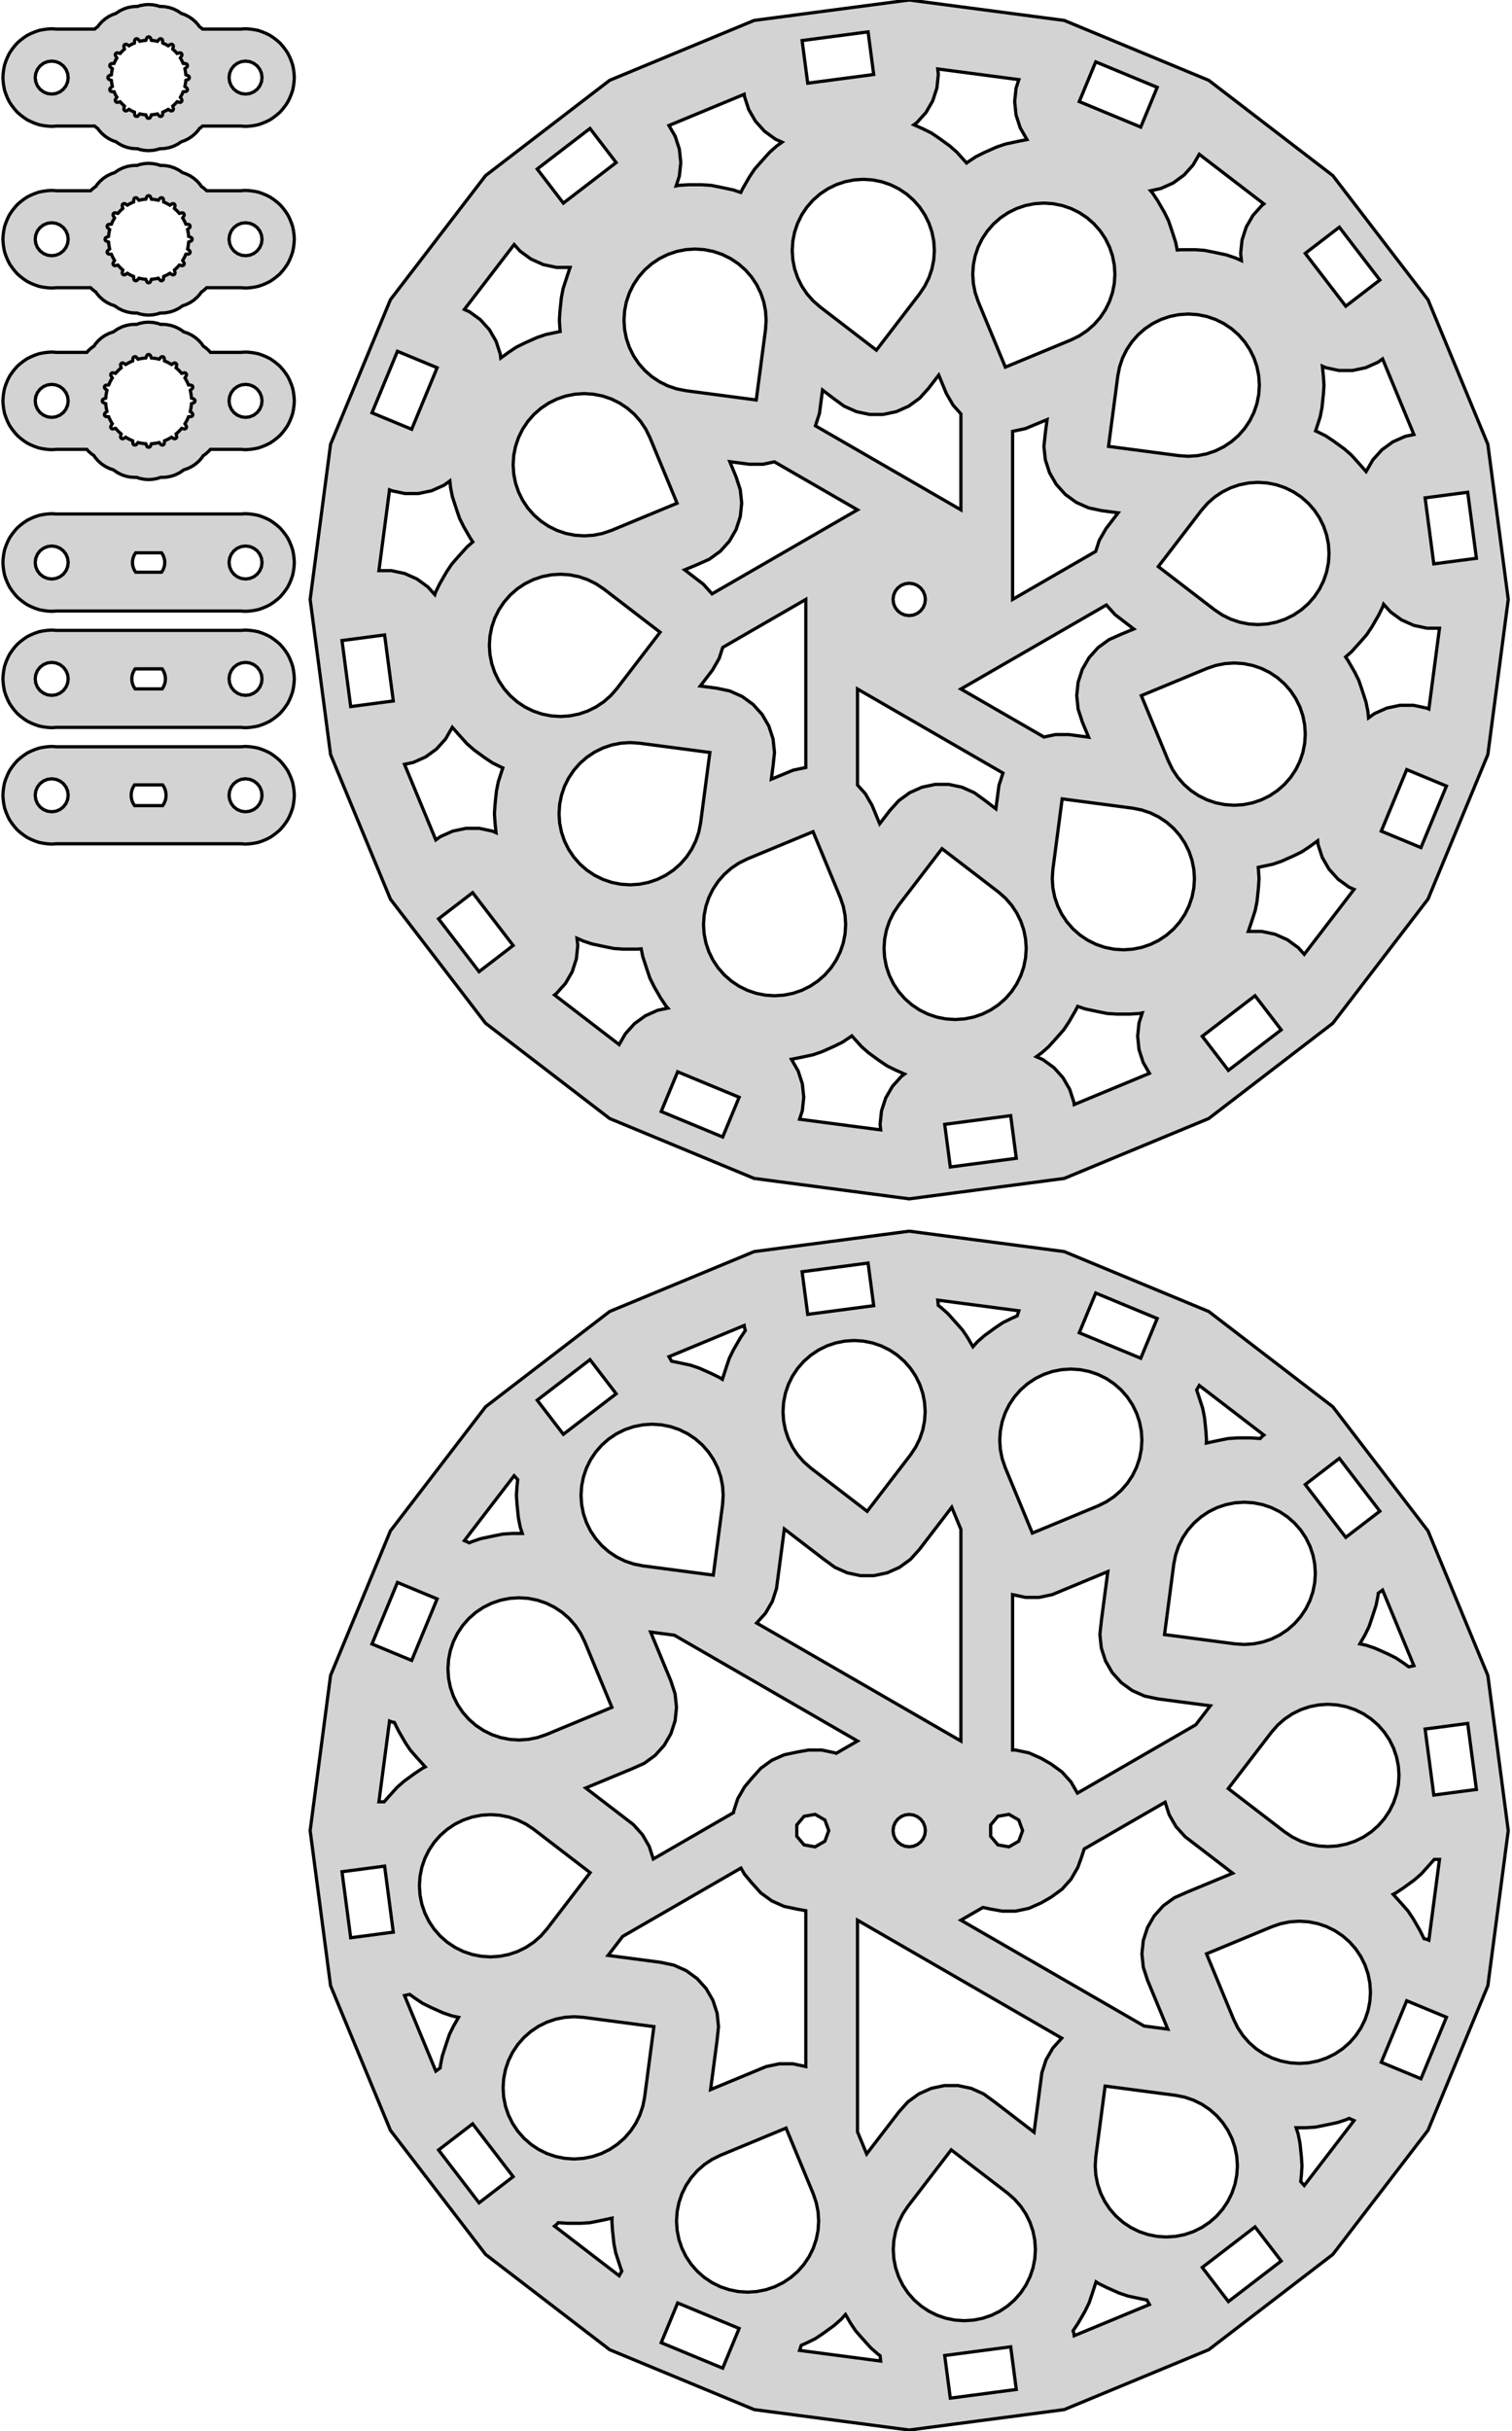 <?xml version="1.0" standalone="no"?>
<!DOCTYPE svg PUBLIC "-//W3C//DTD SVG 1.1//EN" "http://www.w3.org/Graphics/SVG/1.1/DTD/svg11.dtd">
<svg width="234" height="376" viewBox="-48 0 234 376" xmlns="http://www.w3.org/2000/svg" version="1.1">
<title>OpenSCAD Model</title>
<path d="
M 116.705,182.261 L 139.065,172.999 L 158.266,158.266 L 172.999,139.065 L 182.261,116.705 L 185.42,92.71
 L 182.261,68.715 L 172.999,46.355 L 158.266,27.154 L 139.065,12.421 L 116.705,3.159 L 92.71,-0
 L 68.715,3.159 L 46.355,12.421 L 27.154,27.154 L 12.421,46.355 L 3.159,68.715 L 0,92.71
 L 3.159,116.705 L 12.421,139.065 L 27.154,158.266 L 46.355,172.999 L 68.715,182.261 L 92.71,185.42
 z
M 76.136,6.274 L 86.348,4.929 L 87.216,11.523 L 77.004,12.867 z
M 119.03,15.711 L 121.575,9.567 L 131.091,13.509 L 128.546,19.653 z
M 101.472,25.079 L 100.074,23.525 L 98.992,22.576 L 97.3,21.348 L 96.104,20.548 L 94.814,19.912
 L 93.434,19.298 L 93.907,18.954 L 95.306,17.4 L 96.352,15.59 L 96.998,13.602 L 97.216,11.523
 L 97.126,10.664 L 109.676,12.316 L 109.248,13.632 L 109.03,15.711 L 109.248,17.79 L 109.894,19.778
 L 110.939,21.587 L 109.651,21.843 L 107.607,22.277 L 106.244,22.74 L 104.334,23.59 L 103.044,24.227
 L 101.847,25.026 L 101.59,25.213 z
M 65.506,29.383 L 63.461,28.949 L 62.05,28.668 L 60.614,28.574 L 58.523,28.574 L 57.087,28.668
 L 56.642,28.757 L 57.14,27.226 L 57.358,25.147 L 57.14,23.068 L 56.494,21.079 L 55.53,19.411
 L 67.175,14.587 L 67.223,14.946 L 67.869,16.934 L 68.914,18.745 L 70.313,20.298 L 72.004,21.527
 L 73.031,21.985 L 72.216,22.576 L 71.135,23.525 L 69.736,25.079 L 68.787,26.161 L 67.988,27.357
 L 66.942,29.168 L 66.645,29.77 z
M 35.139,26.141 L 43.31,19.871 L 47.358,25.147 L 39.187,31.417 z
M 143.201,39.895 L 141.838,39.433 L 139.793,38.998 L 138.382,38.717 L 136.946,38.623 L 134.856,38.623
 L 134.185,38.667 L 133.95,37.487 L 133.304,35.499 L 132.842,34.136 L 132.205,32.846 L 131.16,31.035
 L 130.361,29.839 L 130.062,29.498 L 131.636,29.163 L 133.546,28.313 L 135.237,27.084 L 136.636,25.53
 L 137.599,23.862 L 147.599,31.535 L 147.312,31.755 L 145.913,33.309 L 144.868,35.119 L 144.222,37.108
 L 144.003,39.187 L 144.121,40.305 z
M 78.908,47.462 L 77.826,46.513 L 76.877,45.431 L 76.078,44.235 L 75.442,42.944 L 74.979,41.582
 L 74.698,40.171 L 74.604,38.735 L 74.698,37.299 L 74.979,35.888 L 75.442,34.525 L 76.078,33.235
 L 76.877,32.038 L 77.826,30.957 L 78.908,30.008 L 80.104,29.209 L 81.395,28.572 L 82.757,28.11
 L 84.168,27.829 L 85.604,27.735 L 87.04,27.829 L 88.451,28.11 L 89.814,28.572 L 91.104,29.209
 L 92.3,30.008 L 93.382,30.957 L 94.331,32.038 L 95.13,33.235 L 95.767,34.525 L 96.229,35.888
 L 96.51,37.299 L 96.604,38.735 L 96.51,40.171 L 96.229,41.582 L 95.767,42.944 L 95.13,44.235
 L 94.331,45.431 L 87.635,54.158 z
M 103.381,46.623 L 102.919,45.26 L 102.638,43.849 L 102.544,42.413 L 102.638,40.977 L 102.919,39.566
 L 103.381,38.204 L 104.017,36.913 L 104.817,35.717 L 105.766,34.635 L 106.847,33.686 L 108.044,32.887
 L 109.334,32.251 L 110.697,31.788 L 112.108,31.507 L 113.544,31.413 L 114.98,31.507 L 116.391,31.788
 L 117.753,32.251 L 119.044,32.887 L 120.24,33.686 L 121.322,34.635 L 122.271,35.717 L 123.07,36.913
 L 123.706,38.204 L 124.169,39.566 L 124.45,40.977 L 124.544,42.413 L 124.45,43.849 L 124.169,45.26
 L 123.706,46.623 L 123.07,47.913 L 122.271,49.11 L 121.322,50.191 L 120.24,51.14 L 119.044,51.94
 L 117.753,52.576 L 107.591,56.785 z
M 154.003,39.187 L 159.279,35.139 L 165.549,43.31 L 160.274,47.358 z
M 29.434,54.795 L 28.788,52.807 L 27.743,50.996 L 26.344,49.443 L 24.653,48.214 L 23.864,47.863
 L 31.57,37.821 L 32.495,38.848 L 34.187,40.077 L 36.097,40.928 L 38.142,41.362 L 40.23,41.362
 L 39.808,42.605 L 39.162,44.593 L 38.881,46.004 L 38.663,48.083 L 38.569,49.519 L 38.663,50.955
 L 38.696,51.271 L 38.521,51.306 L 36.476,51.741 L 35.114,52.203 L 33.204,53.053 L 31.913,53.69
 L 30.717,54.489 L 29.495,55.377 z
M 58.133,60.425 L 56.721,60.144 L 55.359,59.682 L 54.069,59.045 L 52.872,58.246 L 51.79,57.297
 L 50.842,56.215 L 50.042,55.019 L 49.406,53.729 L 48.943,52.366 L 48.663,50.955 L 48.569,49.519
 L 48.663,48.083 L 48.943,46.672 L 49.406,45.31 L 50.042,44.019 L 50.842,42.823 L 51.79,41.741
 L 52.872,40.792 L 54.069,39.993 L 55.359,39.356 L 56.721,38.894 L 58.133,38.613 L 59.569,38.519
 L 61.004,38.613 L 62.416,38.894 L 63.778,39.356 L 65.069,39.993 L 66.265,40.792 L 67.347,41.741
 L 68.295,42.823 L 69.095,44.019 L 69.731,45.31 L 70.194,46.672 L 70.474,48.083 L 70.569,49.519
 L 70.474,50.955 L 69.039,61.861 z
M 134.465,70.474 L 123.559,69.039 L 124.995,58.133 L 125.276,56.721 L 125.738,55.359 L 126.375,54.069
 L 127.174,52.872 L 128.123,51.79 L 129.205,50.842 L 130.401,50.042 L 131.692,49.406 L 133.054,48.943
 L 134.465,48.663 L 135.901,48.569 L 137.337,48.663 L 138.748,48.943 L 140.111,49.406 L 141.401,50.042
 L 142.597,50.842 L 143.679,51.79 L 144.628,52.872 L 145.427,54.069 L 146.064,55.359 L 146.526,56.721
 L 146.807,58.133 L 146.901,59.569 L 146.807,61.004 L 146.526,62.416 L 146.064,63.778 L 145.427,65.069
 L 144.628,66.265 L 143.679,67.347 L 142.597,68.295 L 141.401,69.095 L 140.111,69.731 L 138.748,70.194
 L 137.337,70.474 L 135.901,70.569 z
M 9.567,63.846 L 13.509,54.33 L 19.653,56.874 L 15.711,66.39 z
M 162.554,71.948 L 161.155,70.394 L 160.073,69.446 L 158.382,68.217 L 157.185,67.418 L 155.895,66.781
 L 155.604,66.652 L 155.662,66.483 L 156.308,64.495 L 156.588,63.083 L 156.807,61.004 L 156.901,59.569
 L 156.807,58.133 L 156.649,56.631 L 157.183,56.869 L 159.228,57.303 L 161.319,57.303 L 163.364,56.869
 L 165.274,56.019 L 165.972,55.511 L 170.816,67.206 L 169.463,67.494 L 167.553,68.344 L 165.862,69.573
 L 164.463,71.126 L 163.419,72.935 z
M 78.198,65.856 L 78.82,63.94 L 79.296,60.325 L 80.943,61.59 L 82.635,62.818 L 84.544,63.669
 L 86.589,64.103 L 88.68,64.103 L 90.725,63.669 L 92.635,62.818 L 94.326,61.59 L 95.725,60.036
 L 97.278,58.011 L 98.455,60.853 L 99.5,62.663 L 100.71,64.007 L 100.71,78.854 z
M 40.977,82.782 L 39.566,82.502 L 38.204,82.039 L 36.913,81.403 L 35.717,80.603 L 34.635,79.655
 L 33.686,78.573 L 32.887,77.376 L 32.251,76.086 L 31.788,74.723 L 31.507,73.312 L 31.413,71.876
 L 31.507,70.441 L 31.788,69.029 L 32.251,67.667 L 32.887,66.376 L 33.686,65.18 L 34.635,64.098
 L 35.717,63.15 L 36.913,62.35 L 38.204,61.714 L 39.566,61.251 L 40.977,60.971 L 42.413,60.876
 L 43.849,60.971 L 45.26,61.251 L 46.623,61.714 L 47.913,62.35 L 49.11,63.15 L 50.191,64.098
 L 51.14,65.18 L 51.94,66.376 L 52.576,67.667 L 56.785,77.83 L 46.623,82.039 L 45.26,82.502
 L 43.849,82.782 L 42.413,82.876 z
M 108.71,66.715 L 110.681,66.296 L 114.049,64.901 L 113.778,66.96 L 113.559,69.039 L 113.778,71.118
 L 114.424,73.106 L 115.469,74.916 L 116.868,76.47 L 118.559,77.699 L 120.469,78.549 L 122.514,78.984
 L 125.044,79.317 L 123.172,81.757 L 122.127,83.567 L 121.568,85.287 L 108.71,92.71 z
M 60.849,90.354 L 57.957,88.135 L 59.876,87.34 L 61.785,86.49 L 63.477,85.261 L 64.876,83.707
 L 65.921,81.897 L 66.567,79.909 L 66.785,77.83 L 66.567,75.751 L 65.921,73.762 L 64.944,71.405
 L 67.993,71.806 L 70.084,71.806 L 71.852,71.43 L 84.71,78.854 L 62.197,91.851 z
M 18.214,90.773 L 16.523,89.544 L 14.613,88.694 L 12.568,88.259 L 10.641,88.259 L 12.286,75.762
 L 12.621,75.901 L 14.666,76.335 L 16.756,76.335 L 18.801,75.901 L 20.711,75.051 L 21.62,74.39
 L 21.726,75.391 L 22.007,76.803 L 22.653,78.791 L 23.115,80.153 L 23.752,81.444 L 24.797,83.254
 L 25.17,83.813 L 24.265,84.606 L 22.866,86.16 L 21.918,87.242 L 21.118,88.438 L 20.073,90.249
 L 19.437,91.539 L 19.291,91.969 z
M 145.25,96.51 L 143.838,96.229 L 142.476,95.767 L 141.185,95.13 L 139.989,94.331 L 131.262,87.635
 L 137.958,78.908 L 138.907,77.826 L 139.989,76.877 L 141.185,76.078 L 142.476,75.442 L 143.838,74.979
 L 145.25,74.698 L 146.685,74.604 L 148.121,74.698 L 149.532,74.979 L 150.895,75.442 L 152.185,76.078
 L 153.382,76.877 L 154.463,77.826 L 155.412,78.908 L 156.212,80.104 L 156.848,81.395 L 157.311,82.757
 L 157.591,84.168 L 157.685,85.604 L 157.591,87.04 L 157.311,88.451 L 156.848,89.814 L 156.212,91.104
 L 155.412,92.3 L 154.464,93.382 L 153.382,94.331 L 152.185,95.13 L 150.895,95.767 L 149.532,96.229
 L 148.121,96.51 L 146.685,96.604 z
M 172.553,77.004 L 179.146,76.136 L 180.491,86.348 L 173.898,87.216 z
M 37.299,110.722 L 35.888,110.441 L 34.525,109.979 L 33.235,109.342 L 32.038,108.543 L 30.957,107.594
 L 30.008,106.512 L 29.209,105.316 L 28.572,104.026 L 28.11,102.663 L 27.829,101.252 L 27.735,99.816
 L 27.829,98.38 L 28.11,96.969 L 28.572,95.607 L 29.209,94.316 L 30.008,93.12 L 30.957,92.038
 L 32.038,91.089 L 33.235,90.29 L 34.525,89.653 L 35.888,89.191 L 37.299,88.91 L 38.735,88.816
 L 40.171,88.91 L 41.582,89.191 L 42.944,89.653 L 44.235,90.29 L 45.431,91.089 L 54.158,97.786
 L 47.462,106.512 L 46.513,107.594 L 45.431,108.543 L 44.235,109.342 L 42.944,109.979 L 41.582,110.441
 L 40.171,110.722 L 38.735,110.816 z
M 92.063,95.125 L 91.46,94.875 L 90.942,94.478 L 90.545,93.96 L 90.295,93.357 L 90.21,92.71
 L 90.295,92.063 L 90.545,91.46 L 90.942,90.942 L 91.46,90.545 L 92.063,90.295 L 92.71,90.21
 L 93.357,90.295 L 93.96,90.545 L 94.478,90.942 L 94.875,91.46 L 95.125,92.063 L 95.21,92.71
 L 95.125,93.357 L 94.875,93.96 L 94.478,94.478 L 93.96,94.875 L 93.357,95.125 L 92.71,95.21
 z
M 71.642,118.461 L 71.861,116.382 L 71.642,114.302 L 70.996,112.314 L 69.951,110.504 L 68.552,108.95
 L 66.861,107.721 L 64.951,106.871 L 62.906,106.436 L 60.376,106.103 L 62.248,103.663 L 63.294,101.853
 L 63.852,100.134 L 76.71,92.71 L 76.71,118.705 L 74.739,119.124 L 71.371,120.519 z
M 163.694,110.029 L 163.414,108.618 L 162.768,106.629 L 162.305,105.267 L 161.669,103.976 L 160.623,102.166
 L 160.25,101.607 L 161.155,100.814 L 162.554,99.26 L 163.502,98.178 L 164.302,96.982 L 165.347,95.171
 L 165.983,93.881 L 166.129,93.451 L 167.206,94.647 L 168.898,95.876 L 170.807,96.727 L 172.852,97.161
 L 174.779,97.161 L 173.134,109.658 L 172.799,109.519 L 170.755,109.085 L 168.664,109.085 L 166.619,109.519
 L 164.709,110.37 L 163.8,111.031 z
M 117.427,113.614 L 115.336,113.614 L 113.568,113.99 L 100.71,106.566 L 123.223,93.569 L 124.571,95.066
 L 127.463,97.285 L 125.545,98.08 L 123.635,98.93 L 121.944,100.159 L 120.545,101.713 L 119.499,103.523
 L 118.853,105.511 L 118.635,107.591 L 118.853,109.67 L 119.499,111.658 L 120.476,114.016 z
M 4.929,99.072 L 11.523,98.204 L 12.867,108.416 L 6.274,109.284 z
M 141.571,124.45 L 140.16,124.169 L 138.797,123.706 L 137.507,123.07 L 136.311,122.271 L 135.229,121.322
 L 134.28,120.24 L 133.481,119.044 L 132.844,117.753 L 128.635,107.591 L 138.798,103.381 L 140.16,102.919
 L 141.571,102.638 L 143.007,102.544 L 144.443,102.638 L 145.854,102.919 L 147.217,103.381 L 148.507,104.017
 L 149.703,104.817 L 150.785,105.766 L 151.734,106.847 L 152.533,108.044 L 153.17,109.334 L 153.632,110.697
 L 153.913,112.108 L 154.007,113.544 L 153.913,114.98 L 153.632,116.391 L 153.17,117.753 L 152.533,119.044
 L 151.734,120.24 L 150.785,121.322 L 149.703,122.271 L 148.507,123.07 L 147.217,123.706 L 145.854,124.169
 L 144.443,124.45 L 143.007,124.544 z
M 86.965,124.567 L 85.92,122.757 L 84.71,121.414 L 84.71,106.566 L 107.223,119.564 L 106.6,121.48
 L 106.124,125.095 L 104.477,123.831 L 102.786,122.602 L 100.876,121.752 L 98.831,121.317 L 96.74,121.317
 L 94.695,121.752 L 92.786,122.602 L 91.094,123.831 L 89.695,125.384 L 88.142,127.409 z
M 14.604,118.214 L 15.957,117.927 L 17.867,117.076 L 19.558,115.848 L 20.957,114.294 L 22.001,112.485
 L 22.866,113.472 L 24.265,115.026 L 25.347,115.974 L 27.038,117.203 L 28.235,118.003 L 29.525,118.639
 L 29.816,118.768 L 29.759,118.937 L 29.113,120.926 L 28.832,122.337 L 28.613,124.416 L 28.519,125.852
 L 28.613,127.287 L 28.771,128.789 L 28.237,128.551 L 26.192,128.117 L 24.101,128.117 L 22.056,128.551
 L 20.147,129.402 L 19.448,129.909 z
M 48.083,136.758 L 46.672,136.477 L 45.31,136.014 L 44.019,135.378 L 42.823,134.579 L 41.741,133.63
 L 40.792,132.548 L 39.993,131.352 L 39.356,130.061 L 38.894,128.699 L 38.613,127.287 L 38.519,125.852
 L 38.613,124.416 L 38.894,123.005 L 39.356,121.642 L 39.993,120.352 L 40.792,119.155 L 41.741,118.073
 L 42.823,117.125 L 44.019,116.325 L 45.31,115.689 L 46.672,115.226 L 48.083,114.946 L 49.519,114.852
 L 50.955,114.946 L 61.861,116.382 L 60.425,127.287 L 60.144,128.699 L 59.682,130.061 L 59.045,131.352
 L 58.246,132.548 L 57.297,133.63 L 56.215,134.579 L 55.019,135.378 L 53.729,136.014 L 52.366,136.477
 L 50.955,136.758 L 49.519,136.852 z
M 165.768,128.546 L 169.709,119.03 L 175.853,121.575 L 171.911,131.091 z
M 124.416,146.807 L 123.005,146.526 L 121.642,146.064 L 120.352,145.427 L 119.155,144.628 L 118.073,143.679
 L 117.125,142.597 L 116.325,141.401 L 115.689,140.111 L 115.226,138.748 L 114.946,137.337 L 114.852,135.901
 L 114.946,134.465 L 116.382,123.559 L 127.287,124.995 L 128.699,125.276 L 130.061,125.738 L 131.352,126.375
 L 132.548,127.174 L 133.63,128.123 L 134.579,129.205 L 135.378,130.401 L 136.014,131.692 L 136.477,133.054
 L 136.758,134.465 L 136.852,135.901 L 136.758,137.337 L 136.477,138.748 L 136.014,140.111 L 135.378,141.401
 L 134.579,142.597 L 133.63,143.679 L 132.548,144.628 L 131.352,145.427 L 130.061,146.064 L 128.699,146.526
 L 127.287,146.807 L 125.852,146.901 z
M 70.441,153.913 L 69.029,153.632 L 67.667,153.17 L 66.376,152.533 L 65.18,151.734 L 64.098,150.785
 L 63.15,149.703 L 62.35,148.507 L 61.714,147.217 L 61.251,145.854 L 60.971,144.443 L 60.876,143.007
 L 60.971,141.571 L 61.251,140.16 L 61.714,138.797 L 62.35,137.507 L 63.15,136.311 L 64.098,135.229
 L 65.18,134.28 L 66.376,133.481 L 67.667,132.844 L 77.83,128.635 L 82.039,138.798 L 82.502,140.16
 L 82.782,141.571 L 82.876,143.007 L 82.782,144.443 L 82.502,145.854 L 82.039,147.217 L 81.403,148.507
 L 80.603,149.703 L 79.655,150.785 L 78.573,151.734 L 77.376,152.533 L 76.086,153.17 L 74.723,153.632
 L 73.312,153.913 L 71.876,154.007 z
M 152.925,146.572 L 151.233,145.343 L 149.324,144.493 L 147.279,144.058 L 145.19,144.058 L 145.612,142.815
 L 146.258,140.827 L 146.539,139.416 L 146.758,137.337 L 146.852,135.901 L 146.758,134.465 L 146.724,134.149
 L 146.899,134.114 L 148.944,133.679 L 150.307,133.217 L 152.217,132.367 L 153.507,131.73 L 154.703,130.931
 L 155.925,130.043 L 155.986,130.625 L 156.632,132.613 L 157.677,134.424 L 159.076,135.977 L 160.768,137.206
 L 161.556,137.557 L 153.85,147.6 z
M 98.38,157.591 L 96.969,157.311 L 95.607,156.848 L 94.316,156.212 L 93.12,155.412 L 92.038,154.464
 L 91.089,153.382 L 90.29,152.185 L 89.653,150.895 L 89.191,149.532 L 88.91,148.121 L 88.816,146.685
 L 88.91,145.25 L 89.191,143.838 L 89.653,142.476 L 90.29,141.185 L 91.089,139.989 L 97.786,131.262
 L 106.512,137.958 L 107.594,138.907 L 108.543,139.989 L 109.342,141.185 L 109.979,142.476 L 110.441,143.838
 L 110.722,145.25 L 110.816,146.685 L 110.722,148.121 L 110.441,149.532 L 109.979,150.895 L 109.342,152.185
 L 108.543,153.382 L 107.594,154.463 L 106.512,155.412 L 105.316,156.212 L 104.026,156.848 L 102.663,157.311
 L 101.252,157.591 L 99.816,157.685 z
M 19.871,142.11 L 25.147,138.062 L 31.417,146.233 L 26.141,150.282 z
M 37.821,153.885 L 38.108,153.665 L 39.507,152.111 L 40.552,150.301 L 41.198,148.313 L 41.417,146.233
 L 41.299,145.115 L 42.219,145.525 L 43.582,145.987 L 45.627,146.422 L 47.038,146.703 L 48.474,146.797
 L 50.564,146.797 L 51.235,146.753 L 51.47,147.933 L 52.116,149.921 L 52.578,151.284 L 53.215,152.574
 L 54.26,154.385 L 55.059,155.581 L 55.359,155.922 L 53.784,156.257 L 51.874,157.107 L 50.183,158.336
 L 48.784,159.89 L 47.821,161.558 z
M 138.062,160.274 L 146.233,154.003 L 150.282,159.279 L 142.11,165.549 z
M 118.198,170.474 L 117.552,168.486 L 116.506,166.675 L 115.107,165.122 L 113.416,163.893 L 112.389,163.436
 L 113.204,162.844 L 114.286,161.895 L 115.684,160.341 L 116.633,159.26 L 117.432,158.063 L 118.478,156.253
 L 118.775,155.65 L 119.915,156.037 L 121.959,156.471 L 123.371,156.752 L 124.806,156.846 L 126.897,156.846
 L 128.333,156.752 L 128.778,156.664 L 128.28,158.194 L 128.062,160.274 L 128.28,162.353 L 128.926,164.341
 L 129.89,166.009 L 118.245,170.833 z
M 75.744,173.104 L 76.172,171.788 L 76.39,169.709 L 76.172,167.63 L 75.526,165.642 L 74.482,163.833
 L 75.769,163.577 L 77.814,163.143 L 79.176,162.68 L 81.086,161.83 L 82.376,161.194 L 83.573,160.394
 L 83.83,160.207 L 83.948,160.341 L 85.347,161.895 L 86.428,162.844 L 88.12,164.072 L 89.316,164.872
 L 90.607,165.508 L 91.986,166.122 L 91.513,166.466 L 90.114,168.02 L 89.069,169.83 L 88.423,171.819
 L 88.204,173.898 L 88.294,174.756 z
M 54.33,171.911 L 56.874,165.768 L 66.39,169.709 L 63.846,175.853 z
M 98.204,173.898 L 108.416,172.553 L 109.284,179.146 L 99.072,180.491 z
M -24.347,23.258 L -24.267,23.248 L -23.625,23.12 L -23.268,22.999 L -23.133,23.008 L -22.48,22.965
 L -21.759,22.822 L -21.14,22.612 L -20.479,22.288 L -19.936,21.924 L -19.925,21.916 L -19.455,21.756
 L -18.868,21.467 L -18.796,21.428 L -18.253,21.064 L -17.761,20.633 L -17.702,20.577 L -17.27,20.085
 L -17.128,19.872 L -16.915,19.73 L -16.653,19.5 L -10.707,19.5 L -10.653,19.507 L -10,19.55
 L -9.347,19.507 L -8.687,19.42 L -8.046,19.293 L -7.427,19.082 L -6.812,18.828 L -6.225,18.538
 L -5.681,18.175 L -5.153,17.77 L -4.661,17.339 L -4.23,16.847 L -3.825,16.319 L -3.462,15.775
 L -3.172,15.188 L -2.918,14.573 L -2.707,13.954 L -2.58,13.313 L -2.493,12.653 L -2.45,12
 L -2.493,11.347 L -2.58,10.687 L -2.707,10.046 L -2.918,9.427 L -3.172,8.812 L -3.462,8.225
 L -3.825,7.681 L -4.23,7.153 L -4.661,6.661 L -5.153,6.23 L -5.681,5.825 L -6.225,5.462
 L -6.812,5.172 L -7.427,4.918 L -8.046,4.707 L -8.687,4.58 L -9.347,4.493 L -10,4.45
 L -10.653,4.493 L -10.707,4.5 L -16.653,4.5 L -16.915,4.27 L -17.128,4.128 L -17.27,3.915
 L -17.702,3.423 L -17.761,3.367 L -18.253,2.936 L -18.796,2.572 L -18.868,2.533 L -19.455,2.244
 L -19.925,2.084 L -19.936,2.076 L -20.479,1.712 L -21.14,1.388 L -21.759,1.178 L -22.48,1.035
 L -23.133,0.992 L -23.268,1.001 L -23.625,0.88 L -24.267,0.752 L -24.347,0.742 L -25,0.699
 L -25.653,0.742 L -25.733,0.752 L -26.375,0.88 L -26.732,1.001 L -26.867,0.992 L -27.52,1.035
 L -28.241,1.178 L -28.86,1.388 L -29.521,1.712 L -30.064,2.076 L -30.075,2.084 L -30.545,2.244
 L -31.132,2.533 L -31.204,2.572 L -31.747,2.936 L -32.239,3.367 L -32.298,3.423 L -32.73,3.915
 L -32.872,4.128 L -33.085,4.27 L -33.347,4.5 L -39.293,4.5 L -39.347,4.493 L -40,4.45
 L -40.653,4.493 L -41.313,4.58 L -41.954,4.707 L -42.573,4.918 L -43.188,5.172 L -43.775,5.462
 L -44.319,5.825 L -44.847,6.23 L -45.339,6.661 L -45.77,7.153 L -46.175,7.681 L -46.538,8.225
 L -46.828,8.812 L -47.083,9.427 L -47.293,10.046 L -47.42,10.687 L -47.507,11.347 L -47.55,12
 L -47.507,12.653 L -47.42,13.313 L -47.293,13.954 L -47.083,14.573 L -46.828,15.188 L -46.538,15.775
 L -46.175,16.319 L -45.77,16.847 L -45.339,17.339 L -44.847,17.77 L -44.319,18.175 L -43.775,18.538
 L -43.188,18.828 L -42.573,19.082 L -41.954,19.293 L -41.313,19.42 L -40.653,19.507 L -40,19.55
 L -39.347,19.507 L -39.293,19.5 L -33.347,19.5 L -33.085,19.73 L -32.872,19.872 L -32.73,20.085
 L -32.298,20.577 L -32.239,20.633 L -31.747,21.064 L -31.204,21.428 L -31.132,21.467 L -30.545,21.756
 L -30.075,21.916 L -30.064,21.924 L -29.521,22.288 L -28.86,22.612 L -28.241,22.822 L -27.52,22.965
 L -26.867,23.008 L -26.732,22.999 L -26.375,23.12 L -25.733,23.248 L -25.653,23.258 L -25,23.301
 z
M -25.081,18.29 L -25.156,18.259 L -25.221,18.209 L -25.271,18.145 L -25.434,17.759 L -25.453,17.758
 L -25.904,17.705 L -26.348,17.616 L -26.367,17.611 L -26.642,17.928 L -26.709,17.974 L -26.786,18.001
 L -26.867,18.008 L -26.947,17.993 L -27.021,17.957 L -27.083,17.905 L -27.129,17.837 L -27.156,17.76
 L -27.192,17.343 L -27.21,17.336 L -27.622,17.146 L -28.018,16.925 L -28.034,16.914 L -28.393,17.13
 L -28.471,17.154 L -28.553,17.156 L -28.632,17.137 L -28.704,17.098 L -28.763,17.041 L -28.805,16.972
 L -28.829,16.894 L -28.831,16.812 L -28.736,16.404 L -28.751,16.392 L -29.084,16.084 L -29.392,15.751
 L -29.404,15.736 L -29.812,15.831 L -29.894,15.829 L -29.972,15.806 L -30.041,15.763 L -30.098,15.704
 L -30.137,15.632 L -30.156,15.553 L -30.154,15.471 L -30.13,15.393 L -29.914,15.034 L -29.925,15.018
 L -30.146,14.622 L -30.336,14.21 L -30.343,14.192 L -30.76,14.156 L -30.837,14.129 L -30.905,14.083
 L -30.957,14.021 L -30.993,13.947 L -31.008,13.867 L -31.001,13.786 L -30.974,13.709 L -30.928,13.642
 L -30.611,13.367 L -30.616,13.348 L -30.705,12.904 L -30.758,12.453 L -30.759,12.434 L -31.145,12.271
 L -31.209,12.221 L -31.259,12.156 L -31.29,12.081 L -31.301,12 L -31.29,11.919 L -31.259,11.844
 L -31.209,11.779 L -31.145,11.729 L -30.759,11.566 L -30.758,11.547 L -30.705,11.096 L -30.616,10.652
 L -30.611,10.633 L -30.928,10.358 L -30.974,10.291 L -31.001,10.214 L -31.008,10.133 L -30.993,10.053
 L -30.957,9.979 L -30.905,9.917 L -30.837,9.871 L -30.76,9.844 L -30.343,9.808 L -30.336,9.79
 L -30.146,9.378 L -29.925,8.982 L -29.914,8.966 L -30.13,8.607 L -30.154,8.529 L -30.156,8.447
 L -30.137,8.368 L -30.098,8.296 L -30.041,8.237 L -29.972,8.195 L -29.894,8.171 L -29.812,8.169
 L -29.404,8.264 L -29.392,8.249 L -29.084,7.916 L -28.751,7.608 L -28.736,7.596 L -28.831,7.188
 L -28.829,7.106 L -28.805,7.028 L -28.763,6.958 L -28.704,6.902 L -28.632,6.863 L -28.553,6.844
 L -28.471,6.847 L -28.393,6.87 L -28.034,7.086 L -28.018,7.075 L -27.622,6.854 L -27.21,6.664
 L -27.192,6.657 L -27.156,6.24 L -27.129,6.163 L -27.083,6.095 L -27.021,6.042 L -26.947,6.007
 L -26.867,5.992 L -26.786,5.999 L -26.709,6.026 L -26.642,6.072 L -26.367,6.389 L -26.348,6.384
 L -25.904,6.295 L -25.453,6.242 L -25.434,6.241 L -25.271,5.855 L -25.221,5.79 L -25.156,5.741
 L -25.081,5.71 L -25,5.699 L -24.919,5.71 L -24.844,5.741 L -24.779,5.79 L -24.729,5.855
 L -24.566,6.241 L -24.547,6.242 L -24.096,6.295 L -23.652,6.384 L -23.633,6.389 L -23.358,6.072
 L -23.291,6.026 L -23.214,5.999 L -23.133,5.992 L -23.053,6.007 L -22.979,6.042 L -22.917,6.095
 L -22.871,6.163 L -22.844,6.24 L -22.808,6.657 L -22.79,6.664 L -22.378,6.854 L -21.982,7.075
 L -21.966,7.086 L -21.607,6.87 L -21.529,6.847 L -21.447,6.844 L -21.368,6.863 L -21.296,6.902
 L -21.237,6.958 L -21.195,7.028 L -21.171,7.106 L -21.169,7.188 L -21.264,7.596 L -21.249,7.608
 L -20.916,7.916 L -20.608,8.249 L -20.596,8.264 L -20.188,8.169 L -20.106,8.171 L -20.028,8.195
 L -19.959,8.237 L -19.902,8.296 L -19.863,8.368 L -19.844,8.447 L -19.846,8.529 L -19.87,8.607
 L -20.086,8.966 L -20.075,8.982 L -19.854,9.378 L -19.664,9.79 L -19.657,9.808 L -19.24,9.844
 L -19.163,9.871 L -19.095,9.917 L -19.043,9.979 L -19.007,10.053 L -18.992,10.133 L -18.999,10.214
 L -19.026,10.291 L -19.072,10.358 L -19.389,10.633 L -19.384,10.652 L -19.295,11.096 L -19.242,11.547
 L -19.241,11.566 L -18.855,11.729 L -18.791,11.779 L -18.741,11.844 L -18.71,11.919 L -18.699,12
 L -18.71,12.081 L -18.741,12.156 L -18.791,12.221 L -18.855,12.271 L -19.241,12.434 L -19.242,12.453
 L -19.295,12.904 L -19.384,13.348 L -19.389,13.367 L -19.072,13.642 L -19.026,13.709 L -18.999,13.786
 L -18.992,13.867 L -19.007,13.947 L -19.043,14.021 L -19.095,14.083 L -19.163,14.129 L -19.24,14.156
 L -19.657,14.192 L -19.664,14.21 L -19.854,14.622 L -20.075,15.018 L -20.086,15.034 L -19.87,15.393
 L -19.846,15.471 L -19.844,15.553 L -19.863,15.632 L -19.902,15.704 L -19.959,15.763 L -20.028,15.806
 L -20.106,15.829 L -20.188,15.831 L -20.596,15.736 L -20.608,15.751 L -20.916,16.084 L -21.249,16.392
 L -21.264,16.404 L -21.169,16.812 L -21.171,16.894 L -21.195,16.972 L -21.237,17.041 L -21.296,17.098
 L -21.368,17.137 L -21.447,17.156 L -21.529,17.154 L -21.607,17.13 L -21.966,16.914 L -21.982,16.925
 L -22.378,17.146 L -22.79,17.336 L -22.808,17.343 L -22.844,17.76 L -22.871,17.837 L -22.917,17.905
 L -22.979,17.957 L -23.053,17.993 L -23.133,18.008 L -23.214,18.001 L -23.291,17.974 L -23.358,17.928
 L -23.633,17.611 L -23.652,17.616 L -24.096,17.705 L -24.547,17.758 L -24.566,17.759 L -24.729,18.145
 L -24.779,18.209 L -24.844,18.259 L -24.919,18.29 L -25,18.301 z
M -10.66,14.463 L -11.275,14.208 L -11.803,13.803 L -12.208,13.275 L -12.463,12.66 L -12.55,12
 L -12.463,11.34 L -12.208,10.725 L -11.803,10.197 L -11.275,9.792 L -10.66,9.537 L -10,9.45
 L -9.34,9.537 L -8.725,9.792 L -8.197,10.197 L -7.792,10.725 L -7.537,11.34 L -7.45,12
 L -7.537,12.66 L -7.792,13.275 L -8.197,13.803 L -8.725,14.208 L -9.34,14.463 L -10,14.55
 z
M -40.66,14.463 L -41.275,14.208 L -41.803,13.803 L -42.208,13.275 L -42.463,12.66 L -42.55,12
 L -42.463,11.34 L -42.208,10.725 L -41.803,10.197 L -41.275,9.792 L -40.66,9.537 L -40,9.45
 L -39.34,9.537 L -38.725,9.792 L -38.197,10.197 L -37.792,10.725 L -37.537,11.34 L -37.45,12
 L -37.537,12.66 L -37.792,13.275 L -38.197,13.803 L -38.725,14.208 L -39.34,14.463 L -40,14.55
 z
M -24.347,48.695 L -24.267,48.684 L -23.625,48.557 L -23.193,48.41 L -22.998,48.423 L -22.346,48.38
 L -21.624,48.237 L -21.005,48.027 L -20.344,47.703 L -19.8,47.34 L -19.75,47.297 L -19.198,47.109
 L -18.611,46.82 L -18.54,46.781 L -17.996,46.418 L -17.504,45.986 L -17.445,45.93 L -17.014,45.438
 L -16.833,45.167 L -16.561,44.986 L -16.07,44.555 L -16.017,44.5 L -10.707,44.5 L -10.653,44.507
 L -10,44.55 L -9.347,44.507 L -8.687,44.42 L -8.046,44.293 L -7.427,44.083 L -6.812,43.828
 L -6.225,43.538 L -5.681,43.175 L -5.153,42.77 L -4.661,42.339 L -4.23,41.847 L -3.825,41.319
 L -3.462,40.775 L -3.172,40.188 L -2.918,39.573 L -2.707,38.954 L -2.58,38.313 L -2.493,37.653
 L -2.45,37 L -2.493,36.347 L -2.58,35.687 L -2.707,35.046 L -2.918,34.427 L -3.172,33.812
 L -3.462,33.225 L -3.825,32.681 L -4.23,32.153 L -4.661,31.661 L -5.153,31.23 L -5.681,30.825
 L -6.225,30.462 L -6.812,30.172 L -7.427,29.918 L -8.046,29.707 L -8.687,29.58 L -9.347,29.493
 L -10,29.45 L -10.653,29.493 L -10.707,29.5 L -16.017,29.5 L -16.07,29.445 L -16.561,29.014
 L -16.833,28.833 L -17.014,28.561 L -17.445,28.07 L -17.504,28.014 L -17.996,27.582 L -18.54,27.219
 L -18.611,27.18 L -19.198,26.891 L -19.75,26.703 L -19.8,26.66 L -20.344,26.297 L -21.005,25.973
 L -21.624,25.762 L -22.346,25.62 L -22.998,25.577 L -23.193,25.59 L -23.625,25.443 L -24.267,25.316
 L -24.347,25.305 L -25,25.262 L -25.653,25.305 L -25.733,25.316 L -26.375,25.443 L -26.807,25.59
 L -27.002,25.577 L -27.654,25.62 L -28.376,25.762 L -28.995,25.973 L -29.656,26.297 L -30.2,26.66
 L -30.25,26.703 L -30.802,26.891 L -31.389,27.18 L -31.46,27.219 L -32.004,27.582 L -32.496,28.014
 L -32.555,28.07 L -32.986,28.561 L -33.167,28.833 L -33.438,29.014 L -33.93,29.445 L -33.983,29.5
 L -39.293,29.5 L -39.347,29.493 L -40,29.45 L -40.653,29.493 L -41.313,29.58 L -41.954,29.707
 L -42.573,29.918 L -43.188,30.172 L -43.775,30.462 L -44.319,30.825 L -44.847,31.23 L -45.339,31.661
 L -45.77,32.153 L -46.175,32.681 L -46.538,33.225 L -46.828,33.812 L -47.083,34.427 L -47.293,35.046
 L -47.42,35.687 L -47.507,36.347 L -47.55,37 L -47.507,37.653 L -47.42,38.313 L -47.293,38.954
 L -47.083,39.573 L -46.828,40.188 L -46.538,40.775 L -46.175,41.319 L -45.77,41.847 L -45.339,42.339
 L -44.847,42.77 L -44.319,43.175 L -43.775,43.538 L -43.188,43.828 L -42.573,44.083 L -41.954,44.293
 L -41.313,44.42 L -40.653,44.507 L -40,44.55 L -39.347,44.507 L -39.293,44.5 L -33.983,44.5
 L -33.93,44.555 L -33.438,44.986 L -33.167,45.167 L -32.986,45.438 L -32.555,45.93 L -32.496,45.986
 L -32.004,46.418 L -31.46,46.781 L -31.389,46.82 L -30.802,47.109 L -30.25,47.297 L -30.2,47.34
 L -29.656,47.703 L -28.995,48.027 L -28.376,48.237 L -27.654,48.38 L -27.002,48.423 L -26.807,48.41
 L -26.375,48.557 L -25.733,48.684 L -25.653,48.695 L -25,48.738 z
M -25.081,43.727 L -25.156,43.696 L -25.221,43.646 L -25.271,43.581 L -25.434,43.196 L -25.487,43.194
 L -25.972,43.136 L -26.45,43.041 L -26.502,43.026 L -26.776,43.343 L -26.844,43.389 L -26.921,43.416
 L -27.002,43.423 L -27.082,43.408 L -27.156,43.373 L -27.218,43.32 L -27.264,43.253 L -27.291,43.176
 L -27.327,42.758 L -27.378,42.74 L -27.82,42.535 L -28.246,42.297 L -28.291,42.267 L -28.649,42.484
 L -28.728,42.507 L -28.809,42.509 L -28.889,42.49 L -28.96,42.451 L -29.02,42.395 L -29.062,42.325
 L -29.085,42.247 L -29.087,42.165 L -28.993,41.758 L -29.035,41.724 L -29.393,41.393 L -29.724,41.035
 L -29.758,40.993 L -30.165,41.087 L -30.247,41.085 L -30.325,41.062 L -30.395,41.02 L -30.451,40.96
 L -30.49,40.889 L -30.509,40.809 L -30.507,40.728 L -30.484,40.65 L -30.267,40.291 L -30.297,40.246
 L -30.535,39.821 L -30.74,39.377 L -30.758,39.327 L -31.176,39.291 L -31.253,39.264 L -31.32,39.218
 L -31.373,39.156 L -31.408,39.082 L -31.423,39.002 L -31.416,38.92 L -31.389,38.844 L -31.343,38.776
 L -31.026,38.502 L -31.041,38.45 L -31.136,37.972 L -31.194,37.487 L -31.196,37.434 L -31.581,37.271
 L -31.646,37.221 L -31.696,37.156 L -31.727,37.081 L -31.738,37 L -31.727,36.919 L -31.696,36.844
 L -31.646,36.779 L -31.581,36.729 L -31.196,36.566 L -31.194,36.513 L -31.136,36.028 L -31.041,35.55
 L -31.026,35.498 L -31.343,35.224 L -31.389,35.156 L -31.416,35.08 L -31.423,34.998 L -31.408,34.918
 L -31.373,34.844 L -31.32,34.782 L -31.253,34.736 L -31.176,34.709 L -30.758,34.673 L -30.74,34.623
 L -30.535,34.179 L -30.297,33.754 L -30.267,33.709 L -30.484,33.35 L -30.507,33.272 L -30.509,33.191
 L -30.49,33.111 L -30.451,33.04 L -30.395,32.98 L -30.325,32.938 L -30.247,32.915 L -30.165,32.913
 L -29.758,33.007 L -29.724,32.965 L -29.393,32.607 L -29.035,32.276 L -28.993,32.242 L -29.087,31.835
 L -29.085,31.753 L -29.062,31.675 L -29.02,31.605 L -28.96,31.549 L -28.889,31.51 L -28.809,31.491
 L -28.728,31.493 L -28.649,31.516 L -28.291,31.733 L -28.246,31.703 L -27.82,31.465 L -27.378,31.26
 L -27.327,31.242 L -27.291,30.824 L -27.264,30.747 L -27.218,30.68 L -27.156,30.627 L -27.082,30.592
 L -27.002,30.577 L -26.921,30.584 L -26.844,30.611 L -26.776,30.657 L -26.502,30.974 L -26.45,30.959
 L -25.972,30.864 L -25.487,30.806 L -25.434,30.804 L -25.271,30.419 L -25.221,30.354 L -25.156,30.304
 L -25.081,30.273 L -25,30.262 L -24.919,30.273 L -24.844,30.304 L -24.779,30.354 L -24.729,30.419
 L -24.566,30.804 L -24.513,30.806 L -24.028,30.864 L -23.55,30.959 L -23.498,30.974 L -23.224,30.657
 L -23.156,30.611 L -23.079,30.584 L -22.998,30.577 L -22.918,30.592 L -22.844,30.627 L -22.782,30.68
 L -22.736,30.747 L -22.709,30.824 L -22.673,31.242 L -22.622,31.26 L -22.18,31.465 L -21.754,31.703
 L -21.709,31.733 L -21.351,31.516 L -21.272,31.493 L -21.191,31.491 L -21.111,31.51 L -21.04,31.549
 L -20.98,31.605 L -20.938,31.675 L -20.915,31.753 L -20.913,31.835 L -21.007,32.242 L -20.965,32.276
 L -20.607,32.607 L -20.276,32.965 L -20.242,33.007 L -19.835,32.913 L -19.753,32.915 L -19.675,32.938
 L -19.605,32.98 L -19.549,33.04 L -19.51,33.111 L -19.491,33.191 L -19.493,33.272 L -19.516,33.35
 L -19.733,33.709 L -19.703,33.754 L -19.465,34.179 L -19.26,34.623 L -19.242,34.673 L -18.824,34.709
 L -18.747,34.736 L -18.68,34.782 L -18.627,34.844 L -18.592,34.918 L -18.577,34.998 L -18.584,35.08
 L -18.611,35.156 L -18.657,35.224 L -18.974,35.498 L -18.959,35.55 L -18.864,36.028 L -18.806,36.513
 L -18.804,36.566 L -18.419,36.729 L -18.354,36.779 L -18.304,36.844 L -18.273,36.919 L -18.262,37
 L -18.273,37.081 L -18.304,37.156 L -18.354,37.221 L -18.419,37.271 L -18.804,37.434 L -18.806,37.487
 L -18.864,37.972 L -18.959,38.45 L -18.974,38.502 L -18.657,38.776 L -18.611,38.844 L -18.584,38.92
 L -18.577,39.002 L -18.592,39.082 L -18.627,39.156 L -18.68,39.218 L -18.747,39.264 L -18.824,39.291
 L -19.242,39.327 L -19.26,39.377 L -19.465,39.821 L -19.703,40.246 L -19.733,40.291 L -19.516,40.65
 L -19.493,40.728 L -19.491,40.809 L -19.51,40.889 L -19.549,40.96 L -19.605,41.02 L -19.675,41.062
 L -19.753,41.085 L -19.835,41.087 L -20.242,40.993 L -20.276,41.035 L -20.607,41.393 L -20.965,41.724
 L -21.007,41.758 L -20.913,42.165 L -20.915,42.247 L -20.938,42.325 L -20.98,42.395 L -21.04,42.451
 L -21.111,42.49 L -21.191,42.509 L -21.272,42.507 L -21.351,42.484 L -21.709,42.267 L -21.754,42.297
 L -22.18,42.535 L -22.622,42.74 L -22.673,42.758 L -22.709,43.176 L -22.736,43.253 L -22.782,43.32
 L -22.844,43.373 L -22.918,43.408 L -22.998,43.423 L -23.079,43.416 L -23.156,43.389 L -23.224,43.343
 L -23.498,43.026 L -23.55,43.041 L -24.028,43.136 L -24.513,43.194 L -24.566,43.196 L -24.729,43.581
 L -24.779,43.646 L -24.844,43.696 L -24.919,43.727 L -25,43.738 z
M -10.66,39.463 L -11.275,39.208 L -11.803,38.803 L -12.208,38.275 L -12.463,37.66 L -12.55,37
 L -12.463,36.34 L -12.208,35.725 L -11.803,35.197 L -11.275,34.792 L -10.66,34.537 L -10,34.45
 L -9.34,34.537 L -8.725,34.792 L -8.197,35.197 L -7.792,35.725 L -7.537,36.34 L -7.45,37
 L -7.537,37.66 L -7.792,38.275 L -8.197,38.803 L -8.725,39.208 L -9.34,39.463 L -10,39.55
 z
M -40.66,39.463 L -41.275,39.208 L -41.803,38.803 L -42.208,38.275 L -42.463,37.66 L -42.55,37
 L -42.463,36.34 L -42.208,35.725 L -41.803,35.197 L -41.275,34.792 L -40.66,34.537 L -40,34.45
 L -39.34,34.537 L -38.725,34.792 L -38.197,35.197 L -37.792,35.725 L -37.537,36.34 L -37.45,37
 L -37.537,37.66 L -37.792,38.275 L -38.197,38.803 L -38.725,39.208 L -39.34,39.463 L -40,39.55
 z
M -24.347,74.132 L -24.267,74.121 L -23.625,73.993 L -23.118,73.821 L -22.863,73.838 L -22.211,73.795
 L -21.489,73.653 L -20.87,73.443 L -20.209,73.118 L -19.666,72.755 L -19.574,72.676 L -19.561,72.673
 L -18.941,72.462 L -18.355,72.173 L -18.283,72.134 L -17.739,71.771 L -17.247,71.34 L -17.188,71.284
 L -16.757,70.792 L -16.537,70.463 L -16.208,70.243 L -15.716,69.812 L -15.66,69.752 L -15.439,69.5
 L -10.707,69.5 L -10.653,69.507 L -10,69.55 L -9.347,69.507 L -8.687,69.42 L -8.046,69.293
 L -7.427,69.082 L -6.812,68.828 L -6.225,68.538 L -5.681,68.175 L -5.153,67.77 L -4.661,67.339
 L -4.23,66.847 L -3.825,66.319 L -3.462,65.775 L -3.172,65.188 L -2.918,64.573 L -2.707,63.954
 L -2.58,63.313 L -2.493,62.653 L -2.45,62 L -2.493,61.347 L -2.58,60.687 L -2.707,60.046
 L -2.918,59.427 L -3.172,58.812 L -3.462,58.225 L -3.825,57.681 L -4.23,57.153 L -4.661,56.661
 L -5.153,56.23 L -5.681,55.825 L -6.225,55.462 L -6.812,55.172 L -7.427,54.917 L -8.046,54.707
 L -8.687,54.58 L -9.347,54.493 L -10,54.45 L -10.653,54.493 L -10.707,54.5 L -15.439,54.5
 L -15.66,54.248 L -15.716,54.188 L -16.208,53.757 L -16.537,53.537 L -16.757,53.208 L -17.188,52.717
 L -17.247,52.66 L -17.739,52.229 L -18.283,51.866 L -18.355,51.827 L -18.941,51.538 L -19.561,51.327
 L -19.574,51.324 L -19.666,51.245 L -20.209,50.882 L -20.87,50.557 L -21.489,50.347 L -22.211,50.205
 L -22.863,50.162 L -23.119,50.179 L -23.625,50.007 L -24.267,49.879 L -24.347,49.868 L -25,49.826
 L -25.653,49.868 L -25.733,49.879 L -26.375,50.007 L -26.882,50.179 L -27.137,50.162 L -27.789,50.205
 L -28.511,50.347 L -29.13,50.557 L -29.791,50.882 L -30.334,51.245 L -30.426,51.324 L -30.439,51.327
 L -31.059,51.538 L -31.645,51.827 L -31.717,51.866 L -32.261,52.229 L -32.752,52.66 L -32.812,52.717
 L -33.243,53.208 L -33.463,53.537 L -33.792,53.757 L -34.283,54.188 L -34.34,54.248 L -34.561,54.5
 L -39.293,54.5 L -39.347,54.493 L -40,54.45 L -40.653,54.493 L -41.313,54.58 L -41.954,54.707
 L -42.573,54.917 L -43.188,55.172 L -43.775,55.462 L -44.319,55.825 L -44.847,56.23 L -45.339,56.661
 L -45.77,57.153 L -46.175,57.681 L -46.538,58.225 L -46.828,58.812 L -47.083,59.427 L -47.293,60.046
 L -47.42,60.687 L -47.507,61.347 L -47.55,62 L -47.507,62.653 L -47.42,63.313 L -47.293,63.954
 L -47.083,64.573 L -46.828,65.188 L -46.538,65.775 L -46.175,66.319 L -45.77,66.847 L -45.339,67.339
 L -44.847,67.77 L -44.319,68.175 L -43.775,68.538 L -43.188,68.828 L -42.573,69.082 L -41.954,69.293
 L -41.313,69.42 L -40.653,69.507 L -40,69.55 L -39.347,69.507 L -39.293,69.5 L -34.561,69.5
 L -34.34,69.752 L -34.283,69.812 L -33.792,70.243 L -33.463,70.463 L -33.243,70.792 L -32.812,71.284
 L -32.752,71.34 L -32.261,71.771 L -31.717,72.134 L -31.645,72.173 L -31.059,72.462 L -30.439,72.673
 L -30.426,72.676 L -30.334,72.755 L -29.791,73.118 L -29.13,73.443 L -28.511,73.653 L -27.789,73.795
 L -27.137,73.838 L -26.881,73.821 L -26.375,73.993 L -25.733,74.121 L -25.653,74.132 L -25,74.174
 z
M -25.081,69.164 L -25.156,69.132 L -25.221,69.083 L -25.271,69.018 L -25.434,68.632 L -25.522,68.629
 L -26.04,68.567 L -26.552,68.466 L -26.637,68.442 L -26.911,68.758 L -26.979,68.804 L -27.055,68.832
 L -27.137,68.838 L -27.217,68.823 L -27.291,68.788 L -27.353,68.735 L -27.399,68.668 L -27.426,68.591
 L -27.462,68.174 L -27.545,68.143 L -28.019,67.925 L -28.474,67.669 L -28.547,67.621 L -28.906,67.837
 L -28.984,67.86 L -29.066,67.862 L -29.145,67.843 L -29.217,67.804 L -29.276,67.748 L -29.319,67.678
 L -29.342,67.6 L -29.344,67.519 L -29.249,67.111 L -29.318,67.056 L -29.702,66.702 L -30.056,66.318
 L -30.111,66.249 L -30.519,66.344 L -30.6,66.342 L -30.678,66.319 L -30.748,66.276 L -30.804,66.217
 L -30.843,66.145 L -30.862,66.066 L -30.86,65.984 L -30.837,65.906 L -30.62,65.547 L -30.669,65.474
 L -30.925,65.019 L -31.143,64.545 L -31.174,64.462 L -31.591,64.426 L -31.668,64.399 L -31.735,64.353
 L -31.788,64.291 L -31.823,64.217 L -31.838,64.137 L -31.832,64.055 L -31.804,63.978 L -31.758,63.911
 L -31.442,63.637 L -31.466,63.552 L -31.567,63.04 L -31.629,62.522 L -31.632,62.434 L -32.018,62.271
 L -32.083,62.221 L -32.132,62.156 L -32.164,62.081 L -32.174,62 L -32.164,61.919 L -32.132,61.844
 L -32.083,61.779 L -32.018,61.729 L -31.632,61.566 L -31.629,61.478 L -31.567,60.96 L -31.466,60.448
 L -31.442,60.363 L -31.758,60.089 L -31.804,60.022 L -31.832,59.945 L -31.838,59.863 L -31.823,59.783
 L -31.788,59.709 L -31.735,59.647 L -31.668,59.601 L -31.591,59.574 L -31.174,59.538 L -31.143,59.455
 L -30.925,58.981 L -30.669,58.526 L -30.62,58.453 L -30.837,58.094 L -30.86,58.016 L -30.862,57.934
 L -30.843,57.855 L -30.804,57.783 L -30.748,57.724 L -30.678,57.681 L -30.6,57.658 L -30.519,57.656
 L -30.111,57.751 L -30.056,57.682 L -29.702,57.298 L -29.318,56.944 L -29.249,56.889 L -29.344,56.481
 L -29.342,56.4 L -29.319,56.322 L -29.276,56.252 L -29.217,56.196 L -29.145,56.157 L -29.066,56.138
 L -28.984,56.14 L -28.906,56.163 L -28.547,56.38 L -28.474,56.331 L -28.019,56.075 L -27.545,55.857
 L -27.462,55.826 L -27.426,55.409 L -27.399,55.332 L -27.353,55.265 L -27.291,55.212 L -27.217,55.177
 L -27.137,55.162 L -27.055,55.168 L -26.979,55.196 L -26.911,55.242 L -26.637,55.558 L -26.552,55.534
 L -26.04,55.433 L -25.522,55.371 L -25.434,55.368 L -25.271,54.982 L -25.221,54.917 L -25.156,54.868
 L -25.081,54.836 L -25,54.826 L -24.919,54.836 L -24.844,54.868 L -24.779,54.917 L -24.729,54.982
 L -24.566,55.368 L -24.478,55.371 L -23.96,55.433 L -23.448,55.534 L -23.363,55.558 L -23.089,55.242
 L -23.021,55.196 L -22.945,55.168 L -22.863,55.162 L -22.783,55.177 L -22.709,55.212 L -22.647,55.265
 L -22.601,55.332 L -22.574,55.409 L -22.538,55.826 L -22.455,55.857 L -21.981,56.075 L -21.526,56.331
 L -21.453,56.38 L -21.094,56.163 L -21.016,56.14 L -20.934,56.138 L -20.855,56.157 L -20.783,56.196
 L -20.724,56.252 L -20.681,56.322 L -20.658,56.4 L -20.656,56.481 L -20.751,56.889 L -20.682,56.944
 L -20.298,57.298 L -19.944,57.682 L -19.889,57.751 L -19.481,57.656 L -19.4,57.658 L -19.322,57.681
 L -19.252,57.724 L -19.196,57.783 L -19.157,57.855 L -19.138,57.934 L -19.14,58.016 L -19.163,58.094
 L -19.38,58.453 L -19.331,58.526 L -19.075,58.981 L -18.857,59.455 L -18.826,59.538 L -18.409,59.574
 L -18.332,59.601 L -18.265,59.647 L -18.212,59.709 L -18.177,59.783 L -18.162,59.863 L -18.168,59.944
 L -18.196,60.022 L -18.242,60.089 L -18.558,60.363 L -18.534,60.448 L -18.433,60.96 L -18.371,61.478
 L -18.368,61.566 L -17.982,61.729 L -17.917,61.779 L -17.868,61.844 L -17.836,61.919 L -17.826,62
 L -17.836,62.081 L -17.868,62.156 L -17.917,62.221 L -17.982,62.271 L -18.368,62.434 L -18.371,62.522
 L -18.433,63.04 L -18.534,63.552 L -18.558,63.637 L -18.242,63.911 L -18.196,63.978 L -18.168,64.055
 L -18.162,64.137 L -18.177,64.217 L -18.212,64.291 L -18.265,64.353 L -18.332,64.399 L -18.409,64.426
 L -18.826,64.462 L -18.857,64.545 L -19.075,65.019 L -19.331,65.474 L -19.38,65.547 L -19.163,65.906
 L -19.14,65.984 L -19.138,66.066 L -19.157,66.145 L -19.196,66.217 L -19.252,66.276 L -19.322,66.319
 L -19.4,66.342 L -19.481,66.344 L -19.889,66.249 L -19.944,66.318 L -20.298,66.702 L -20.682,67.056
 L -20.751,67.111 L -20.656,67.519 L -20.658,67.6 L -20.681,67.678 L -20.724,67.748 L -20.783,67.804
 L -20.855,67.843 L -20.934,67.862 L -21.016,67.86 L -21.094,67.837 L -21.453,67.621 L -21.526,67.669
 L -21.981,67.925 L -22.455,68.143 L -22.538,68.174 L -22.574,68.591 L -22.601,68.668 L -22.647,68.735
 L -22.709,68.788 L -22.783,68.823 L -22.863,68.838 L -22.945,68.832 L -23.021,68.804 L -23.089,68.758
 L -23.363,68.442 L -23.448,68.466 L -23.96,68.567 L -24.478,68.629 L -24.566,68.632 L -24.729,69.018
 L -24.779,69.083 L -24.844,69.132 L -24.919,69.164 L -25,69.174 z
M -40.66,64.463 L -41.275,64.208 L -41.803,63.803 L -42.208,63.275 L -42.463,62.66 L -42.55,62
 L -42.463,61.34 L -42.208,60.725 L -41.803,60.197 L -41.275,59.792 L -40.66,59.537 L -40,59.45
 L -39.34,59.537 L -38.725,59.792 L -38.197,60.197 L -37.792,60.725 L -37.537,61.34 L -37.45,62
 L -37.537,62.66 L -37.792,63.275 L -38.197,63.803 L -38.725,64.208 L -39.34,64.463 L -40,64.55
 z
M -10.66,64.463 L -11.275,64.208 L -11.803,63.803 L -12.208,63.275 L -12.463,62.66 L -12.55,62
 L -12.463,61.34 L -12.208,60.725 L -11.803,60.197 L -11.275,59.792 L -10.66,59.537 L -10,59.45
 L -9.34,59.537 L -8.725,59.792 L -8.197,60.197 L -7.792,60.725 L -7.537,61.34 L -7.45,62
 L -7.537,62.66 L -7.792,63.275 L -8.197,63.803 L -8.725,64.208 L -9.34,64.463 L -10,64.55
 z
M -9.347,94.507 L -8.687,94.42 L -8.046,94.293 L -7.427,94.082 L -6.812,93.828 L -6.225,93.538
 L -5.681,93.175 L -5.153,92.77 L -4.661,92.339 L -4.23,91.847 L -3.825,91.319 L -3.462,90.775
 L -3.172,90.188 L -2.918,89.573 L -2.707,88.954 L -2.58,88.313 L -2.493,87.653 L -2.45,87
 L -2.493,86.347 L -2.58,85.687 L -2.707,85.046 L -2.918,84.427 L -3.172,83.812 L -3.462,83.225
 L -3.825,82.681 L -4.23,82.153 L -4.661,81.661 L -5.153,81.23 L -5.681,80.825 L -6.225,80.462
 L -6.812,80.172 L -7.427,79.918 L -8.046,79.707 L -8.687,79.58 L -9.347,79.493 L -10,79.45
 L -10.653,79.493 L -10.707,79.5 L -39.293,79.5 L -39.347,79.493 L -40,79.45 L -40.653,79.493
 L -41.313,79.58 L -41.954,79.707 L -42.573,79.918 L -43.188,80.172 L -43.775,80.462 L -44.319,80.825
 L -44.847,81.23 L -45.339,81.661 L -45.77,82.153 L -46.175,82.681 L -46.538,83.225 L -46.828,83.812
 L -47.083,84.427 L -47.293,85.046 L -47.42,85.687 L -47.507,86.347 L -47.55,87 L -47.507,87.653
 L -47.42,88.313 L -47.293,88.954 L -47.083,89.573 L -46.828,90.188 L -46.538,90.775 L -46.175,91.319
 L -45.77,91.847 L -45.339,92.339 L -44.847,92.77 L -44.319,93.175 L -43.775,93.538 L -43.188,93.828
 L -42.573,94.082 L -41.954,94.293 L -41.313,94.42 L -40.653,94.507 L -40,94.55 L -39.347,94.507
 L -39.293,94.5 L -10.707,94.5 L -10.653,94.507 L -10,94.55 z
M -10.66,89.463 L -11.275,89.208 L -11.803,88.803 L -12.208,88.275 L -12.463,87.66 L -12.55,87
 L -12.463,86.34 L -12.208,85.725 L -11.803,85.197 L -11.275,84.792 L -10.66,84.537 L -10,84.45
 L -9.34,84.537 L -8.725,84.792 L -8.197,85.197 L -7.792,85.725 L -7.537,86.34 L -7.45,87
 L -7.537,87.66 L -7.792,88.275 L -8.197,88.803 L -8.725,89.208 L -9.34,89.463 L -10,89.55
 z
M -40.66,89.463 L -41.275,89.208 L -41.803,88.803 L -42.208,88.275 L -42.463,87.66 L -42.55,87
 L -42.463,86.34 L -42.208,85.725 L -41.803,85.197 L -41.275,84.792 L -40.66,84.537 L -40,84.45
 L -39.34,84.537 L -38.725,84.792 L -38.197,85.197 L -37.792,85.725 L -37.537,86.34 L -37.45,87
 L -37.537,87.66 L -37.792,88.275 L -38.197,88.803 L -38.725,89.208 L -39.34,89.463 L -40,89.55
 z
M -27.165,88.25 L -27.31,87.957 L -27.415,87.647 L -27.479,87.326 L -27.5,87 L -27.479,86.674
 L -27.415,86.353 L -27.31,86.043 L -27.165,85.75 L -26.998,85.5 L -23.002,85.5 L -22.835,85.75
 L -22.69,86.043 L -22.585,86.353 L -22.521,86.674 L -22.5,87 L -22.521,87.326 L -22.585,87.647
 L -22.69,87.957 L -22.835,88.25 L -23.002,88.5 L -26.998,88.5 z
M -9.347,112.507 L -8.687,112.42 L -8.046,112.293 L -7.427,112.082 L -6.812,111.828 L -6.225,111.538
 L -5.681,111.175 L -5.153,110.77 L -4.661,110.339 L -4.23,109.847 L -3.825,109.319 L -3.462,108.775
 L -3.172,108.188 L -2.918,107.573 L -2.707,106.954 L -2.58,106.313 L -2.493,105.653 L -2.45,105
 L -2.493,104.347 L -2.58,103.687 L -2.707,103.046 L -2.918,102.427 L -3.172,101.812 L -3.462,101.225
 L -3.825,100.681 L -4.23,100.153 L -4.661,99.661 L -5.153,99.23 L -5.681,98.825 L -6.225,98.462
 L -6.812,98.172 L -7.427,97.918 L -8.046,97.707 L -8.687,97.58 L -9.347,97.493 L -10,97.45
 L -10.653,97.493 L -10.707,97.5 L -39.293,97.5 L -39.347,97.493 L -40,97.45 L -40.653,97.493
 L -41.313,97.58 L -41.954,97.707 L -42.573,97.918 L -43.188,98.172 L -43.775,98.462 L -44.319,98.825
 L -44.847,99.23 L -45.339,99.661 L -45.77,100.153 L -46.175,100.681 L -46.538,101.225 L -46.828,101.812
 L -47.083,102.427 L -47.293,103.046 L -47.42,103.687 L -47.507,104.347 L -47.55,105 L -47.507,105.653
 L -47.42,106.313 L -47.293,106.954 L -47.083,107.573 L -46.828,108.188 L -46.538,108.775 L -46.175,109.319
 L -45.77,109.847 L -45.339,110.339 L -44.847,110.77 L -44.319,111.175 L -43.775,111.538 L -43.188,111.828
 L -42.573,112.082 L -41.954,112.293 L -41.313,112.42 L -40.653,112.507 L -40,112.55 L -39.347,112.507
 L -39.293,112.5 L -10.707,112.5 L -10.653,112.507 L -10,112.55 z
M -10.66,107.463 L -11.275,107.208 L -11.803,106.803 L -12.208,106.275 L -12.463,105.66 L -12.55,105
 L -12.463,104.34 L -12.208,103.725 L -11.803,103.197 L -11.275,102.792 L -10.66,102.537 L -10,102.45
 L -9.34,102.537 L -8.725,102.792 L -8.197,103.197 L -7.792,103.725 L -7.537,104.34 L -7.45,105
 L -7.537,105.66 L -7.792,106.275 L -8.197,106.803 L -8.725,107.208 L -9.34,107.463 L -10,107.55
 z
M -40.66,107.463 L -41.275,107.208 L -41.803,106.803 L -42.208,106.275 L -42.463,105.66 L -42.55,105
 L -42.463,104.34 L -42.208,103.725 L -41.803,103.197 L -41.275,102.792 L -40.66,102.537 L -40,102.45
 L -39.34,102.537 L -38.725,102.792 L -38.197,103.197 L -37.792,103.725 L -37.537,104.34 L -37.45,105
 L -37.537,105.66 L -37.792,106.275 L -38.197,106.803 L -38.725,107.208 L -39.34,107.463 L -40,107.55
 z
M -27.252,106.3 L -27.402,105.995 L -27.511,105.673 L -27.578,105.339 L -27.6,105 L -27.578,104.661
 L -27.511,104.327 L -27.402,104.005 L -27.252,103.7 L -27.085,103.45 L -22.915,103.45 L -22.748,103.7
 L -22.598,104.005 L -22.489,104.327 L -22.422,104.661 L -22.4,105 L -22.422,105.339 L -22.489,105.673
 L -22.598,105.995 L -22.748,106.3 L -22.915,106.55 L -27.085,106.55 z
M -9.347,130.507 L -8.687,130.42 L -8.046,130.293 L -7.427,130.082 L -6.812,129.828 L -6.225,129.538
 L -5.681,129.175 L -5.153,128.77 L -4.661,128.339 L -4.23,127.847 L -3.825,127.319 L -3.462,126.775
 L -3.172,126.188 L -2.918,125.573 L -2.707,124.954 L -2.58,124.313 L -2.493,123.653 L -2.45,123
 L -2.493,122.347 L -2.58,121.687 L -2.707,121.046 L -2.918,120.427 L -3.172,119.812 L -3.462,119.225
 L -3.825,118.681 L -4.23,118.153 L -4.661,117.661 L -5.153,117.23 L -5.681,116.825 L -6.225,116.462
 L -6.812,116.172 L -7.427,115.918 L -8.046,115.707 L -8.687,115.58 L -9.347,115.493 L -10,115.45
 L -10.653,115.493 L -10.707,115.5 L -39.293,115.5 L -39.347,115.493 L -40,115.45 L -40.653,115.493
 L -41.313,115.58 L -41.954,115.707 L -42.573,115.918 L -43.188,116.172 L -43.775,116.462 L -44.319,116.825
 L -44.847,117.23 L -45.339,117.661 L -45.77,118.153 L -46.175,118.681 L -46.538,119.225 L -46.828,119.812
 L -47.083,120.427 L -47.293,121.046 L -47.42,121.687 L -47.507,122.347 L -47.55,123 L -47.507,123.653
 L -47.42,124.313 L -47.293,124.954 L -47.083,125.573 L -46.828,126.188 L -46.538,126.775 L -46.175,127.319
 L -45.77,127.847 L -45.339,128.339 L -44.847,128.77 L -44.319,129.175 L -43.775,129.538 L -43.188,129.828
 L -42.573,130.082 L -41.954,130.293 L -41.313,130.42 L -40.653,130.507 L -40,130.55 L -39.347,130.507
 L -39.293,130.5 L -10.707,130.5 L -10.653,130.507 L -10,130.55 z
M -10.66,125.463 L -11.275,125.208 L -11.803,124.803 L -12.208,124.275 L -12.463,123.66 L -12.55,123
 L -12.463,122.34 L -12.208,121.725 L -11.803,121.197 L -11.275,120.792 L -10.66,120.537 L -10,120.45
 L -9.34,120.537 L -8.725,120.792 L -8.197,121.197 L -7.792,121.725 L -7.537,122.34 L -7.45,123
 L -7.537,123.66 L -7.792,124.275 L -8.197,124.803 L -8.725,125.208 L -9.34,125.463 L -10,125.55
 z
M -40.66,125.463 L -41.275,125.208 L -41.803,124.803 L -42.208,124.275 L -42.463,123.66 L -42.55,123
 L -42.463,122.34 L -42.208,121.725 L -41.803,121.197 L -41.275,120.792 L -40.66,120.537 L -40,120.45
 L -39.34,120.537 L -38.725,120.792 L -38.197,121.197 L -37.792,121.725 L -37.537,122.34 L -37.45,123
 L -37.537,123.66 L -37.792,124.275 L -38.197,124.803 L -38.725,125.208 L -39.34,125.463 L -40,125.55
 z
M -27.338,124.35 L -27.494,124.033 L -27.608,123.699 L -27.677,123.352 L -27.7,123 L -27.677,122.648
 L -27.608,122.301 L -27.494,121.967 L -27.338,121.65 L -27.171,121.4 L -22.829,121.4 L -22.662,121.65
 L -22.506,121.967 L -22.392,122.301 L -22.323,122.648 L -22.3,123 L -22.323,123.352 L -22.392,123.699
 L -22.506,124.033 L -22.662,124.35 L -22.829,124.6 L -27.171,124.6 z
M 116.705,372.681 L 139.065,363.42 L 158.266,348.686 L 172.999,329.485 L 182.261,307.125 L 185.42,283.13
 L 182.261,259.135 L 172.999,236.775 L 158.266,217.574 L 139.065,202.841 L 116.705,193.579 L 92.71,190.42
 L 68.715,193.579 L 46.355,202.841 L 27.154,217.574 L 12.421,236.775 L 3.159,259.135 L 0,283.13
 L 3.159,307.125 L 12.421,329.485 L 27.154,348.686 L 46.355,363.42 L 68.715,372.681 L 92.71,375.84
 z
M 76.136,196.694 L 86.348,195.35 L 87.216,201.943 L 77.004,203.287 z
M 119.03,206.131 L 121.575,199.987 L 131.091,203.929 L 128.546,210.073 z
M 101.795,206.952 L 100.996,205.755 L 100.047,204.673 L 98.648,203.12 L 97.567,202.171 L 97.213,201.914
 L 97.126,201.084 L 109.676,202.737 L 109.422,203.518 L 108.513,203.923 L 107.222,204.559 L 106.026,205.358
 L 104.335,206.587 L 103.253,207.536 L 102.57,208.294 z
M 63.421,213.09 L 62.131,212.454 L 60.221,211.603 L 58.859,211.141 L 56.814,210.706 L 55.935,210.531
 L 55.53,209.831 L 67.175,205.007 L 67.223,205.366 L 67.353,205.768 L 66.562,206.952 L 65.517,208.762
 L 64.881,210.053 L 64.418,211.415 L 63.793,213.339 z
M 77.483,227.056 L 76.401,226.108 L 75.452,225.026 L 74.653,223.829 L 74.016,222.539 L 73.554,221.176
 L 73.273,219.765 L 73.179,218.329 L 73.273,216.894 L 73.554,215.482 L 74.016,214.12 L 74.653,212.829
 L 75.452,211.633 L 76.401,210.551 L 77.483,209.603 L 78.679,208.803 L 79.969,208.167 L 81.332,207.704
 L 82.743,207.424 L 84.179,207.329 L 85.615,207.423 L 87.026,207.704 L 88.388,208.167 L 89.679,208.803
 L 90.875,209.603 L 91.957,210.551 L 92.906,211.633 L 93.705,212.829 L 94.342,214.12 L 94.804,215.482
 L 95.085,216.894 L 95.179,218.329 L 95.085,219.765 L 94.804,221.176 L 94.342,222.539 L 93.705,223.829
 L 92.906,225.026 L 86.209,233.753 z
M 35.139,216.561 L 43.31,210.291 L 47.358,215.567 L 39.187,221.837 z
M 107.56,226.955 L 107.097,225.592 L 106.816,224.181 L 106.722,222.745 L 106.816,221.31 L 107.097,219.898
 L 107.56,218.536 L 108.196,217.245 L 108.995,216.049 L 109.944,214.967 L 111.026,214.019 L 112.222,213.219
 L 113.513,212.583 L 114.875,212.12 L 116.287,211.84 L 117.722,211.745 L 119.158,211.84 L 120.569,212.12
 L 121.932,212.583 L 123.222,213.219 L 124.419,214.019 L 125.5,214.967 L 126.449,216.049 L 127.249,217.245
 L 127.885,218.536 L 128.347,219.898 L 128.628,221.31 L 128.722,222.745 L 128.628,224.181 L 128.347,225.592
 L 127.885,226.955 L 127.249,228.245 L 126.449,229.442 L 125.5,230.524 L 124.419,231.472 L 123.222,232.272
 L 121.932,232.908 L 111.769,237.118 z
M 138.722,222.745 L 138.628,221.31 L 138.41,219.231 L 138.129,217.819 L 137.483,215.831 L 137.195,214.983
 L 137.599,214.282 L 147.599,221.955 L 147.312,222.176 L 147.029,222.49 L 145.609,222.396 L 143.518,222.396
 L 142.083,222.491 L 140.671,222.771 L 138.693,223.192 z
M 51.486,242.183 L 50.074,241.902 L 48.712,241.439 L 47.421,240.803 L 46.225,240.004 L 45.143,239.055
 L 44.194,237.973 L 43.395,236.777 L 42.759,235.486 L 42.296,234.124 L 42.016,232.712 L 41.921,231.277
 L 42.016,229.841 L 42.296,228.43 L 42.759,227.067 L 43.395,225.777 L 44.194,224.58 L 45.143,223.499
 L 46.225,222.55 L 47.421,221.75 L 48.712,221.114 L 50.074,220.652 L 51.486,220.371 L 52.921,220.277
 L 54.357,220.371 L 55.768,220.652 L 57.131,221.114 L 58.421,221.75 L 59.618,222.55 L 60.7,223.499
 L 61.648,224.58 L 62.448,225.777 L 63.084,227.067 L 63.547,228.43 L 63.827,229.841 L 63.921,231.277
 L 63.827,232.712 L 62.392,243.618 z
M 154.003,229.607 L 159.279,225.559 L 165.549,233.73 L 160.274,237.779 z
M 23.864,238.283 L 31.57,228.241 L 32.12,228.851 L 32.016,229.841 L 31.921,231.277 L 32.016,232.712
 L 32.234,234.792 L 32.515,236.203 L 32.83,237.173 L 31.28,237.173 L 29.844,237.267 L 28.433,237.548
 L 26.388,237.982 L 25.026,238.445 L 24.626,238.623 z
M 143.128,254.248 L 132.222,252.812 L 133.658,241.906 L 133.939,240.495 L 134.401,239.132 L 135.037,237.842
 L 135.837,236.645 L 136.786,235.563 L 137.867,234.615 L 139.064,233.815 L 140.354,233.179 L 141.717,232.716
 L 143.128,232.436 L 144.564,232.342 L 146,232.436 L 147.411,232.716 L 148.773,233.179 L 150.064,233.815
 L 151.26,234.615 L 152.342,235.563 L 153.291,236.645 L 154.09,237.842 L 154.726,239.132 L 155.189,240.495
 L 155.47,241.906 L 155.564,243.342 L 155.47,244.777 L 155.189,246.189 L 154.726,247.551 L 154.09,248.842
 L 153.291,250.038 L 152.342,251.12 L 151.26,252.069 L 150.064,252.868 L 148.773,253.504 L 147.411,253.967
 L 146,254.248 L 144.564,254.342 z
M 69.104,251.026 L 70.482,249.496 L 71.527,247.686 L 72.173,245.697 L 73.387,236.479 L 79.518,241.184
 L 81.209,242.413 L 83.119,243.263 L 85.164,243.698 L 87.255,243.698 L 89.3,243.263 L 91.209,242.413
 L 92.901,241.184 L 94.3,239.63 L 99.294,233.122 L 100.71,236.541 L 100.71,269.274 z
M 117.754,275.613 L 116.355,274.06 L 114.663,272.831 L 113.153,271.959 L 111.243,271.109 L 109.198,270.674
 L 108.71,270.674 L 108.71,246.635 L 110.724,247.063 L 112.814,247.063 L 114.859,246.628 L 123.449,243.07
 L 122.441,250.733 L 122.222,252.812 L 122.441,254.891 L 123.087,256.879 L 124.132,258.69 L 125.531,260.243
 L 127.222,261.472 L 129.132,262.322 L 131.177,262.757 L 139.311,263.828 L 137.058,266.764 L 118.748,277.335
 z
M 9.567,254.266 L 13.509,244.75 L 19.653,247.295 L 15.711,256.811 z
M 169.207,257.212 L 168.011,256.413 L 166.721,255.776 L 164.811,254.926 L 163.448,254.463 L 162.45,254.251
 L 163.225,252.909 L 163.862,251.618 L 164.324,250.256 L 164.97,248.268 L 165.251,246.857 L 165.297,246.422
 L 165.972,245.931 L 170.816,257.626 L 170.013,257.797 z
M 30.89,269.024 L 29.478,268.743 L 28.116,268.281 L 26.825,267.644 L 25.629,266.845 L 24.547,265.896
 L 23.598,264.814 L 22.799,263.618 L 22.163,262.328 L 21.7,260.965 L 21.419,259.554 L 21.325,258.118
 L 21.419,256.682 L 21.7,255.271 L 22.163,253.909 L 22.799,252.618 L 23.598,251.422 L 24.547,250.34
 L 25.629,249.391 L 26.825,248.592 L 28.116,247.955 L 29.478,247.493 L 30.89,247.212 L 32.325,247.118
 L 33.761,247.212 L 35.172,247.493 L 36.535,247.955 L 37.825,248.592 L 39.022,249.391 L 40.103,250.34
 L 41.052,251.422 L 41.852,252.618 L 42.488,253.909 L 46.697,264.071 L 36.535,268.281 L 35.172,268.743
 L 33.761,269.024 L 32.325,269.118 z
M 52.468,285.564 L 51.423,283.753 L 50.024,282.2 L 42.647,276.539 L 49.788,273.582 L 51.697,272.732
 L 53.389,271.503 L 54.788,269.949 L 55.833,268.139 L 56.479,266.15 L 56.697,264.071 L 56.479,261.992
 L 55.833,260.004 L 52.693,252.424 L 56.362,252.907 L 84.71,269.274 L 81.406,271.181 L 81.243,271.109
 L 79.198,270.674 L 77.108,270.674 L 75.39,270.977 L 73.345,271.411 L 71.435,272.262 L 69.744,273.491
 L 68.345,275.044 L 67.224,276.38 L 66.178,278.191 L 65.532,280.179 L 65.514,280.357 L 53.104,287.522
 z
M 156.075,285.505 L 154.664,285.224 L 153.301,284.762 L 152.011,284.125 L 150.815,283.326 L 142.088,276.63
 L 148.784,267.903 L 149.733,266.821 L 150.815,265.872 L 152.011,265.073 L 153.301,264.436 L 154.664,263.974
 L 156.075,263.693 L 157.511,263.599 L 158.947,263.693 L 160.358,263.974 L 161.721,264.436 L 163.011,265.073
 L 164.207,265.872 L 165.289,266.821 L 166.238,267.903 L 167.037,269.099 L 167.674,270.39 L 168.136,271.752
 L 168.417,273.163 L 168.511,274.599 L 168.417,276.035 L 168.136,277.446 L 167.674,278.809 L 167.037,280.099
 L 166.238,281.296 L 165.289,282.377 L 164.207,283.326 L 163.011,284.125 L 161.721,284.762 L 160.358,285.224
 L 158.947,285.505 L 157.511,285.599 z
M 10.641,278.679 L 12.286,266.183 L 12.621,266.321 L 13.034,266.409 L 13.664,267.685 L 14.709,269.496
 L 15.508,270.692 L 16.457,271.774 L 17.81,273.277 L 17.409,273.475 L 16.213,274.274 L 14.521,275.503
 L 13.44,276.452 L 12.041,278.006 L 11.45,278.679 z
M 172.553,267.424 L 179.146,266.556 L 180.491,276.768 L 173.898,277.636 z
M 129.058,313.353 L 100.71,296.987 L 104.125,295.015 L 105.39,295.284 L 107.108,295.587 L 109.198,295.587
 L 111.243,295.152 L 113.153,294.302 L 114.663,293.43 L 116.355,292.201 L 117.754,290.647 L 118.799,288.837
 L 119.396,287.198 L 119.795,285.968 L 132.316,278.739 L 132.952,280.697 L 133.998,282.507 L 135.396,284.061
 L 142.773,289.721 L 135.633,292.679 L 133.723,293.529 L 132.031,294.758 L 130.633,296.312 L 129.587,298.122
 L 128.941,300.11 L 128.723,302.189 L 128.941,304.269 L 129.587,306.257 L 132.727,313.836 z
M 76.435,285.339 L 75.314,284.002 L 75.314,282.258 L 76.435,280.922 L 78.153,280.619 L 79.663,281.491
 L 80.26,283.13 L 79.663,284.769 L 78.153,285.642 z
M 106.435,285.339 L 105.314,284.002 L 105.314,282.258 L 106.435,280.922 L 108.153,280.619 L 109.663,281.491
 L 110.26,283.13 L 109.663,284.769 L 108.153,285.642 z
M 92.063,285.545 L 91.46,285.295 L 90.942,284.898 L 90.545,284.38 L 90.295,283.777 L 90.21,283.13
 L 90.295,282.483 L 90.545,281.88 L 90.942,281.363 L 91.46,280.965 L 92.063,280.716 L 92.71,280.63
 L 93.357,280.716 L 93.96,280.965 L 94.478,281.363 L 94.875,281.88 L 95.125,282.483 L 95.21,283.13
 L 95.125,283.777 L 94.875,284.38 L 94.478,284.898 L 93.96,285.295 L 93.357,285.545 L 92.71,285.63
 z
M 26.473,302.567 L 25.062,302.287 L 23.7,301.824 L 22.409,301.188 L 21.213,300.388 L 20.131,299.44
 L 19.182,298.358 L 18.383,297.162 L 17.747,295.871 L 17.284,294.509 L 17.003,293.097 L 16.909,291.662
 L 17.003,290.226 L 17.284,288.815 L 17.747,287.452 L 18.383,286.162 L 19.182,284.965 L 20.131,283.883
 L 21.213,282.935 L 22.409,282.135 L 23.7,281.499 L 25.062,281.036 L 26.473,280.756 L 27.909,280.662
 L 29.345,280.756 L 30.756,281.036 L 32.119,281.499 L 33.409,282.135 L 34.605,282.935 L 43.332,289.631
 L 36.636,298.358 L 35.687,299.44 L 34.606,300.388 L 33.409,301.188 L 32.119,301.824 L 30.756,302.287
 L 29.345,302.567 L 27.909,302.662 z
M 172.799,299.94 L 172.386,299.852 L 171.757,298.575 L 170.711,296.765 L 169.912,295.568 L 168.963,294.487
 L 167.61,292.983 L 168.011,292.786 L 169.207,291.986 L 170.899,290.757 L 171.98,289.809 L 173.379,288.255
 L 173.97,287.581 L 174.779,287.581 L 173.134,300.078 z
M 4.929,289.492 L 11.523,288.624 L 12.867,298.836 L 6.274,299.704 z
M 62.98,315.528 L 63.198,313.449 L 62.98,311.37 L 62.334,309.382 L 61.288,307.571 L 59.889,306.017
 L 58.198,304.789 L 56.288,303.938 L 54.243,303.504 L 46.11,302.433 L 48.362,299.497 L 66.672,288.926
 L 67.224,289.88 L 68.345,291.217 L 69.744,292.77 L 71.435,293.999 L 73.345,294.849 L 75.39,295.284
 L 76.71,295.517 L 76.71,319.626 L 74.696,319.198 L 72.606,319.198 L 70.561,319.632 L 61.971,323.191
 z
M 84.71,329.72 L 84.71,296.987 L 116.316,315.234 L 114.939,316.764 L 113.893,318.575 L 113.247,320.563
 L 112.034,329.781 L 105.902,325.077 L 104.211,323.848 L 102.301,322.997 L 100.256,322.563 L 98.165,322.563
 L 96.121,322.997 L 94.211,323.848 L 92.519,325.077 L 91.121,326.63 L 86.126,333.139 z
M 151.659,319.048 L 150.248,318.768 L 148.885,318.305 L 147.595,317.669 L 146.399,316.869 L 145.317,315.921
 L 144.368,314.839 L 143.569,313.643 L 142.932,312.352 L 138.723,302.189 L 148.885,297.98 L 150.248,297.517
 L 151.659,297.237 L 153.095,297.143 L 154.531,297.237 L 155.942,297.517 L 157.304,297.98 L 158.595,298.616
 L 159.791,299.416 L 160.873,300.364 L 161.822,301.446 L 162.621,302.643 L 163.258,303.933 L 163.72,305.296
 L 164.001,306.707 L 164.095,308.143 L 164.001,309.578 L 163.72,310.99 L 163.258,312.352 L 162.621,313.643
 L 161.822,314.839 L 160.873,315.921 L 159.791,316.869 L 158.595,317.669 L 157.304,318.305 L 155.942,318.768
 L 154.531,319.048 L 153.095,319.143 z
M 14.604,308.634 L 15.408,308.464 L 16.213,309.049 L 17.409,309.848 L 18.7,310.484 L 20.61,311.335
 L 21.972,311.797 L 22.97,312.009 L 22.195,313.352 L 21.558,314.642 L 21.096,316.005 L 20.45,317.993
 L 20.169,319.404 L 20.123,319.839 L 19.448,320.329 z
M 165.768,318.966 L 169.709,309.45 L 175.853,311.995 L 171.911,321.511 z
M 39.421,333.825 L 38.009,333.544 L 36.647,333.082 L 35.356,332.445 L 34.16,331.646 L 33.078,330.697
 L 32.13,329.615 L 31.33,328.419 L 30.694,327.129 L 30.231,325.766 L 29.951,324.355 L 29.857,322.919
 L 29.951,321.483 L 30.231,320.072 L 30.694,318.71 L 31.33,317.419 L 32.13,316.223 L 33.078,315.141
 L 34.16,314.192 L 35.356,313.393 L 36.647,312.756 L 38.01,312.294 L 39.421,312.013 L 40.856,311.919
 L 42.292,312.013 L 53.198,313.449 L 51.762,324.355 L 51.482,325.766 L 51.019,327.129 L 50.383,328.419
 L 49.583,329.615 L 48.635,330.697 L 47.553,331.646 L 46.356,332.445 L 45.066,333.082 L 43.703,333.544
 L 42.292,333.825 L 40.856,333.919 z
M 131.063,345.89 L 129.652,345.609 L 128.289,345.147 L 126.999,344.51 L 125.802,343.711 L 124.721,342.762
 L 123.772,341.68 L 122.973,340.484 L 122.336,339.193 L 121.874,337.831 L 121.593,336.42 L 121.499,334.984
 L 121.593,333.548 L 123.029,322.642 L 133.935,324.078 L 135.346,324.359 L 136.708,324.821 L 137.999,325.458
 L 139.195,326.257 L 140.277,327.206 L 141.226,328.288 L 142.025,329.484 L 142.661,330.774 L 143.124,332.137
 L 143.405,333.548 L 143.499,334.984 L 143.405,336.42 L 143.124,337.831 L 142.661,339.193 L 142.025,340.484
 L 141.226,341.68 L 140.277,342.762 L 139.195,343.711 L 137.999,344.51 L 136.708,345.147 L 135.346,345.609
 L 133.935,345.89 L 132.499,345.984 z
M 153.301,337.41 L 153.405,336.42 L 153.499,334.984 L 153.405,333.548 L 153.186,331.469 L 152.905,330.058
 L 152.59,329.088 L 154.14,329.088 L 155.576,328.994 L 156.987,328.713 L 159.032,328.278 L 160.395,327.816
 L 160.794,327.638 L 161.556,327.977 L 153.85,338.02 z
M 19.871,332.53 L 25.147,328.482 L 31.417,336.654 L 26.141,340.702 z
M 66.262,354.421 L 64.851,354.14 L 63.488,353.678 L 62.198,353.041 L 61.002,352.242 L 59.92,351.293
 L 58.971,350.212 L 58.172,349.015 L 57.535,347.725 L 57.073,346.362 L 56.792,344.951 L 56.698,343.515
 L 56.792,342.079 L 57.073,340.668 L 57.535,339.306 L 58.172,338.015 L 58.971,336.819 L 59.92,335.737
 L 61.002,334.788 L 62.198,333.989 L 63.488,333.353 L 73.651,329.143 L 77.861,339.306 L 78.323,340.668
 L 78.604,342.079 L 78.698,343.515 L 78.604,344.951 L 78.323,346.362 L 77.861,347.725 L 77.224,349.015
 L 76.425,350.212 L 75.476,351.293 L 74.394,352.242 L 73.198,353.041 L 71.907,353.678 L 70.545,354.14
 L 69.134,354.421 L 67.698,354.515 z
M 99.805,358.837 L 98.394,358.556 L 97.032,358.094 L 95.741,357.458 L 94.545,356.658 L 93.463,355.709
 L 92.514,354.628 L 91.715,353.431 L 91.079,352.141 L 90.616,350.778 L 90.335,349.367 L 90.241,347.931
 L 90.335,346.495 L 90.616,345.084 L 91.079,343.722 L 91.715,342.431 L 92.514,341.235 L 99.211,332.508
 L 107.938,339.204 L 109.019,340.153 L 109.968,341.235 L 110.768,342.431 L 111.404,343.722 L 111.866,345.084
 L 112.147,346.495 L 112.241,347.931 L 112.147,349.367 L 111.866,350.778 L 111.404,352.141 L 110.768,353.431
 L 109.968,354.628 L 109.019,355.709 L 107.938,356.658 L 106.741,357.458 L 105.451,358.094 L 104.088,358.556
 L 102.677,358.837 L 101.241,358.931 z
M 37.821,344.305 L 38.108,344.085 L 38.391,343.771 L 39.811,343.864 L 41.902,343.864 L 43.337,343.77
 L 44.749,343.489 L 46.727,343.069 L 46.698,343.515 L 46.792,344.951 L 47.011,347.03 L 47.291,348.441
 L 47.937,350.43 L 48.225,351.278 L 47.821,351.979 z
M 138.062,350.694 L 146.233,344.424 L 150.282,349.699 L 142.11,355.97 z
M 118.198,360.894 L 118.067,360.493 L 118.858,359.309 L 119.903,357.499 L 120.539,356.208 L 121.002,354.846
 L 121.627,352.922 L 121.999,353.171 L 123.289,353.807 L 125.199,354.657 L 126.562,355.12 L 128.607,355.554
 L 129.485,355.729 L 129.89,356.43 L 118.245,361.253 z
M 54.33,362.332 L 56.874,356.188 L 66.39,360.129 L 63.846,366.273 z
M 75.744,363.524 L 75.998,362.743 L 76.907,362.338 L 78.198,361.702 L 79.394,360.902 L 81.086,359.673
 L 82.167,358.725 L 82.85,357.967 L 83.625,359.309 L 84.424,360.505 L 85.373,361.587 L 86.772,363.141
 L 87.854,364.09 L 88.207,364.346 L 88.294,365.176 z
M 98.204,364.318 L 108.416,362.973 L 109.284,369.567 L 99.072,370.911 z
" stroke="black" fill="lightgray" stroke-width="0.5"/></svg>
